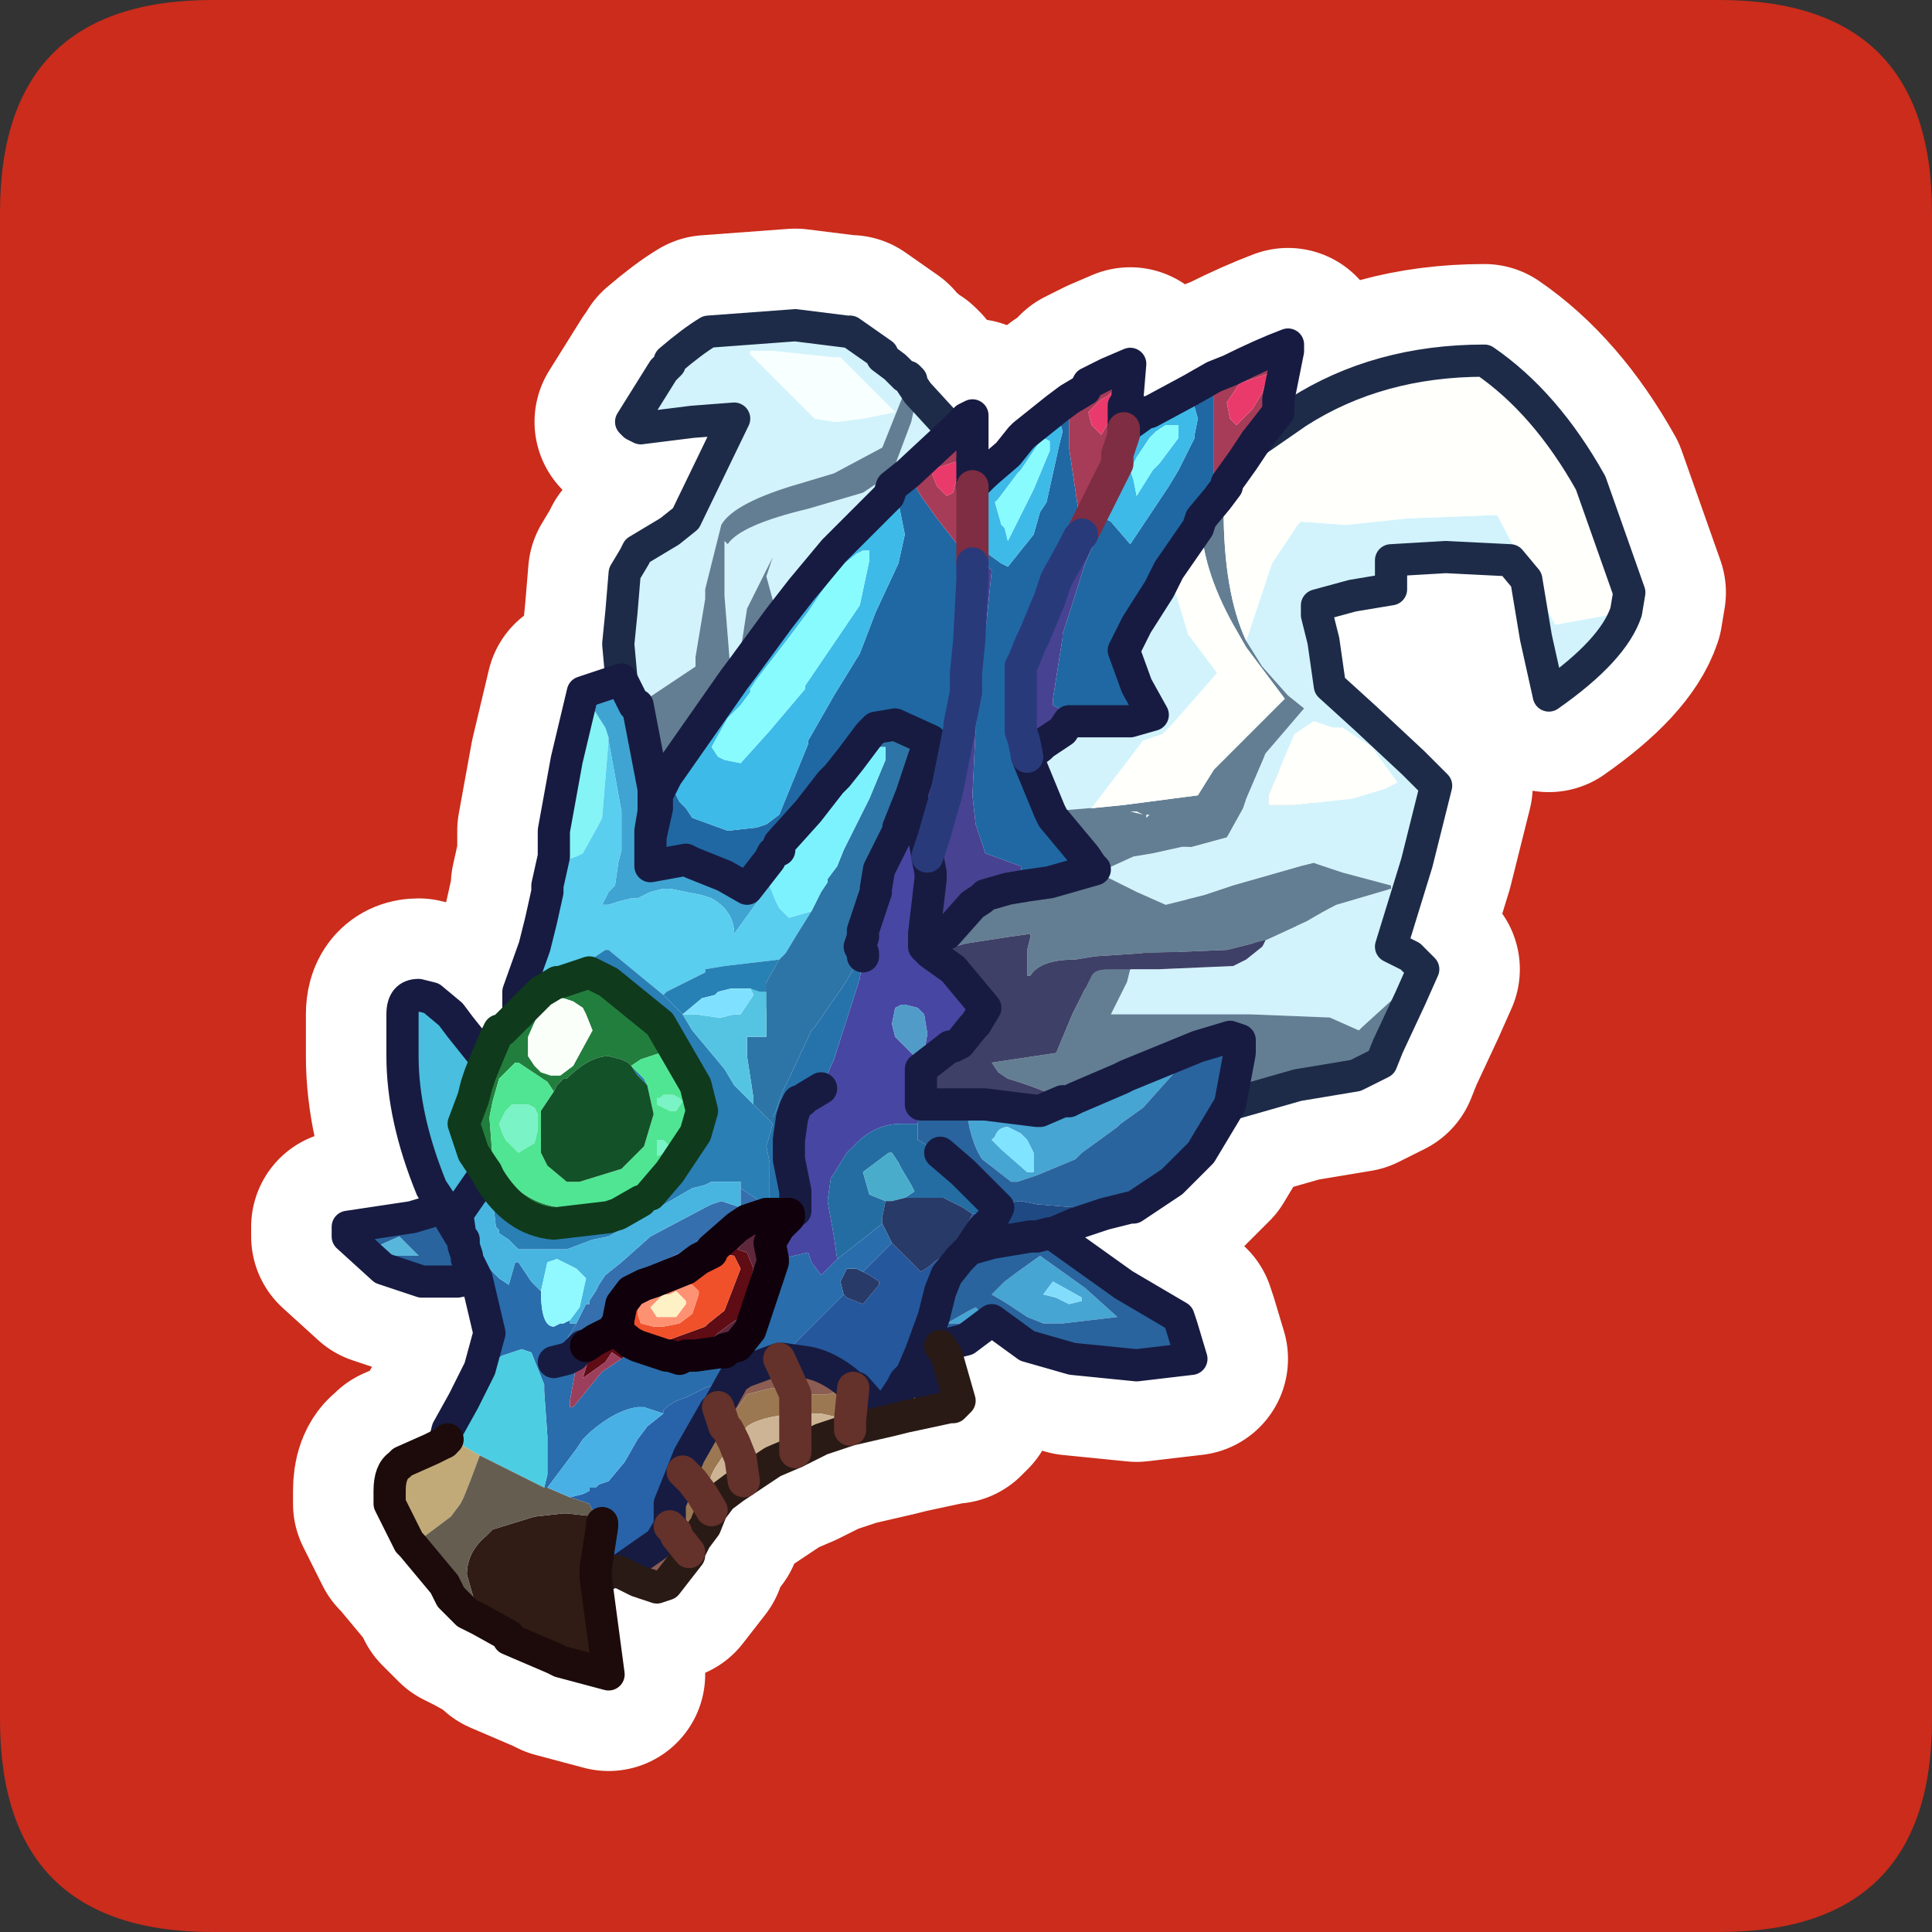 <?xml version="1.0" encoding="UTF-8" standalone="no"?>
<svg xmlns:ffdec="https://www.free-decompiler.com/flash" xmlns:xlink="http://www.w3.org/1999/xlink" ffdec:objectType="frame" height="30.0px" width="30.0px" xmlns="http://www.w3.org/2000/svg">
  <rect width="100%" height="100%" fill="#333333" stroke="none"/>
  <g transform="matrix(1.0, 0.0, 0.0, 1.0, 0.0, 0.0)">
    <use ffdec:characterId="1" height="30.0" transform="matrix(1.0, 0.0, 0.0, 1.0, 0.0, 0.0)" width="30.0" xlink:href="#shape0"/>
  </g>
  <defs>
    <g id="shape0" transform="matrix(1.0, 0.0, 0.0, 1.0, 0.0, 0.0)">
      <path d="M0.0 0.0 L30.0 0.0 30.0 30.0 0.0 30.0 0.0 0.0" fill="#33cc66" fill-opacity="0.0" fill-rule="evenodd" stroke="none"/>
      <path d="M0.0 3.3 Q0.0 0.0 3.3 0.0 L26.7 0.0 Q30.0 0.0 30.0 3.3 L30.0 26.7 Q30.0 30.0 26.7 30.0 L3.3 30.0 Q0.0 30.0 0.0 26.7 L0.0 3.3" fill="#cb2c1b" fill-rule="evenodd" stroke="none"/>
      <path d="M8.6 13.25 L8.8 13.35 8.95 13.3 9.05 13.25 9.3 12.8 9.35 12.7 9.45 11.5 9.65 12.6 9.65 13.2 9.6 13.4 9.55 13.75 9.45 13.85 9.35 14.05 9.45 14.05 9.6 14.0 9.8 13.95 9.9 13.95 10.1 13.85 10.3 13.8 10.4 13.8 10.9 13.9 11.05 13.95 Q11.4 14.15 11.4 14.5 L11.8 13.95 11.95 13.75 12.05 14.0 12.1 14.1 12.25 14.25 12.6 14.15 12.35 14.55 12.2 14.8 12.1 14.9 11.25 15.0 10.95 15.05 10.95 15.1 10.85 15.15 10.65 15.25 10.35 15.4 10.3 15.45 9.45 14.75 9.4 14.75 8.95 15.05 8.7 15.25 8.65 15.25 8.4 15.4 8.05 15.75 8.05 15.4 8.3 14.7 8.4 14.3 8.5 13.85 8.5 13.75 8.6 13.3 8.6 13.25" fill="#59ceef" fill-rule="evenodd" stroke="none"/>
      <path d="M8.6 13.25 L8.6 13.0 8.6 12.9 8.8 11.8 9.05 10.75 9.4 11.3 9.45 11.45 9.45 11.5 9.35 12.7 9.3 12.8 9.05 13.25 8.95 13.3 8.8 13.35 8.6 13.25" fill="#84f4f6" fill-rule="evenodd" stroke="none"/>
      <path d="M6.9 18.75 L6.7 18.45 Q6.25 17.35 6.25 16.4 L6.25 15.75 Q6.25 15.45 6.5 15.45 L6.7 15.5 7.0 15.75 7.45 16.7 7.4 16.85 7.35 17.05 7.2 17.45 7.35 17.9 7.05 18.9 7.0 18.95 6.9 18.75" fill="#49bedf" fill-rule="evenodd" stroke="none"/>
      <path d="M7.0 15.75 L7.15 15.95 7.55 16.45 7.45 16.7 7.0 15.75 M7.35 17.9 L7.45 18.05 7.55 18.2 7.1 18.85 7.15 19.2 7.0 18.95 7.05 18.9 7.35 17.9" fill="#3771bb" fill-rule="evenodd" stroke="none"/>
      <path d="M7.55 16.45 L7.7 16.1 7.75 16.0 7.8 16.0 8.05 15.75 8.4 15.4 8.65 15.25 8.7 15.25 9.15 15.1 9.45 15.25 10.25 15.9 10.8 16.85 10.9 17.25 10.8 17.6 10.4 18.2 10.1 18.55 10.0 18.65 9.95 18.65 9.6 18.85 9.45 18.9 8.6 19.0 Q8.0 18.95 7.6 18.3 L7.55 18.2 7.45 18.05 7.35 17.9 7.2 17.45 7.35 17.05 7.4 16.85 7.45 16.7 7.55 16.45 M8.6 16.95 L8.5 16.8 8.05 16.5 8.0 16.5 7.75 16.75 7.65 17.1 7.6 17.35 7.65 18.0 7.95 18.4 Q8.35 18.75 8.8 18.75 L9.35 18.75 9.4 18.7 9.85 18.45 9.9 18.45 10.3 18.1 10.4 17.9 10.55 17.6 10.65 17.35 10.65 17.25 10.6 16.75 10.4 16.45 10.3 16.35 10.25 16.35 9.95 16.45 9.8 16.55 9.75 16.5 9.65 16.45 9.45 16.4 Q9.15 16.4 8.8 16.75 L8.75 16.75 8.65 16.85 8.6 16.95 M8.2 16.25 L8.2 16.4 8.3 16.55 8.4 16.65 8.55 16.7 8.7 16.7 8.9 16.55 9.2 16.0 9.1 15.75 9.05 15.65 8.9 15.55 8.75 15.5 Q8.6 15.5 8.4 15.65 L8.2 16.1 8.2 16.25" fill="#227e3d" fill-rule="evenodd" stroke="none"/>
      <path d="M9.8 16.55 L9.95 16.45 10.25 16.35 10.3 16.35 10.4 16.45 10.6 16.75 10.65 17.25 10.65 17.35 10.55 17.6 10.4 17.9 10.3 18.1 9.9 18.45 9.85 18.45 9.4 18.7 9.35 18.75 8.8 18.75 Q8.35 18.75 7.95 18.4 L7.65 18.0 7.6 17.35 7.65 17.1 7.75 16.75 8.0 16.5 8.05 16.5 8.5 16.8 8.6 16.95 8.4 17.25 8.4 17.5 8.4 17.75 8.4 17.9 8.5 18.1 8.8 18.35 8.95 18.35 9.0 18.35 9.65 18.15 9.95 17.85 10.0 17.8 10.15 17.3 10.05 16.85 10.0 16.75 9.8 16.55 M8.3 17.2 L8.2 17.15 8.05 17.15 7.95 17.15 7.85 17.25 7.8 17.35 7.75 17.45 7.8 17.6 7.85 17.7 8.05 17.9 8.3 17.75 8.35 17.55 8.35 17.3 8.3 17.2 M10.2 17.7 L10.2 17.95 10.35 17.9 10.4 17.8 10.3 17.7 10.2 17.7 M10.55 17.05 L10.45 17.0 10.3 17.0 10.25 17.05 10.2 17.05 10.2 17.15 10.4 17.25 10.5 17.25 10.6 17.1 10.55 17.05" fill="#50e593" fill-rule="evenodd" stroke="none"/>
      <path d="M8.2 16.25 L8.2 16.1 8.4 15.65 Q8.6 15.5 8.75 15.5 L8.9 15.55 9.05 15.65 9.1 15.75 9.2 16.0 8.9 16.55 8.7 16.7 8.55 16.7 8.4 16.65 8.3 16.55 8.2 16.4 8.2 16.25" fill="#fbfff9" fill-rule="evenodd" stroke="none"/>
      <path d="M19.1 17.15 L18.65 17.9 18.2 18.35 17.6 18.75 17.25 18.65 17.1 18.7 16.85 18.75 16.7 18.75 16.1 18.7 15.85 18.65 15.45 18.7 14.95 18.2 14.6 17.9 14.25 17.7 14.25 17.6 14.25 17.45 14.3 17.15 15.0 17.15 Q15.05 17.7 15.25 18.0 L15.7 18.35 15.8 18.35 16.1 18.25 16.7 18.0 16.8 17.9 17.35 17.5 17.4 17.45 17.75 17.2 18.6 16.25 19.1 16.1 19.25 16.15 19.25 16.35 19.1 17.15 M16.3 19.15 L16.4 19.2 17.45 19.95 18.3 20.45 18.35 20.6 18.5 21.1 17.65 21.2 16.65 21.1 15.95 20.9 15.4 20.5 15.0 20.8 14.6 20.9 14.5 20.9 14.45 20.95 14.55 21.1 14.65 21.4 14.65 21.6 14.5 21.6 14.45 21.55 14.35 21.5 14.15 21.35 14.3 21.0 14.5 20.45 14.6 20.05 14.7 19.8 14.9 19.55 15.05 19.4 15.4 19.3 16.0 19.2 16.1 19.2 16.3 19.15 M7.35 19.85 L7.1 19.9 6.55 19.9 5.95 19.7 5.4 19.2 5.4 19.05 6.4 18.9 6.9 18.75 7.0 18.95 7.15 19.2 7.2 19.3 7.2 19.35 7.2 19.5 7.25 19.5 7.25 19.55 7.35 19.85 M5.75 19.4 L5.8 19.4 6.1 19.5 6.35 19.5 6.5 19.5 6.2 19.2 5.75 19.4 M16.15 19.5 L15.8 19.75 15.6 19.9 15.4 20.1 15.65 20.25 15.95 20.45 16.2 20.55 16.5 20.55 17.35 20.45 16.85 20.0 16.15 19.5 M15.25 20.4 L15.15 20.3 15.05 20.35 14.7 20.55 14.9 20.55 15.05 20.5 15.25 20.4" fill="#29649e" fill-rule="evenodd" stroke="none"/>
      <path d="M5.75 19.4 L6.2 19.2 6.5 19.5 6.35 19.5 6.1 19.5 5.8 19.4 5.75 19.4" fill="#58b6da" fill-rule="evenodd" stroke="none"/>
      <path d="M8.3 17.2 L8.35 17.3 8.35 17.55 8.3 17.75 8.05 17.9 7.85 17.7 7.8 17.6 7.75 17.45 7.8 17.35 7.85 17.25 7.95 17.15 8.05 17.15 8.2 17.15 8.3 17.2 M10.55 17.05 L10.6 17.1 10.5 17.25 10.4 17.25 10.2 17.15 10.2 17.05 10.25 17.05 10.3 17.0 10.45 17.0 10.55 17.05 M10.2 17.7 L10.3 17.7 10.4 17.8 10.35 17.9 10.2 17.95 10.2 17.7" fill="#7af3c7" fill-rule="evenodd" stroke="none"/>
      <path d="M8.6 16.95 L8.65 16.85 8.75 16.75 8.8 16.75 Q9.15 16.4 9.45 16.4 L9.65 16.45 9.75 16.5 9.8 16.55 9.9 16.7 10.05 16.85 10.15 17.3 10.0 17.8 9.95 17.85 9.65 18.15 9.0 18.35 8.95 18.35 8.8 18.35 8.5 18.1 8.4 17.9 8.4 17.75 8.4 17.5 8.4 17.25 8.6 16.95" fill="#135128" fill-rule="evenodd" stroke="none"/>
      <path d="M7.55 18.2 L7.6 18.3 7.65 18.6 7.7 19.05 7.75 19.1 7.75 19.15 7.9 19.25 7.95 19.3 8.05 19.4 8.4 19.4 8.45 19.4 8.8 19.4 9.2 19.25 9.45 19.2 9.8 19.0 10.75 18.45 10.95 18.4 11.05 18.35 11.5 18.35 11.5 18.45 11.5 18.7 11.5 18.75 11.2 18.65 11.05 18.7 10.95 18.75 10.1 19.2 9.65 19.6 9.4 19.8 9.3 19.95 9.25 20.05 9.15 20.2 9.15 20.25 9.1 20.25 8.95 20.55 8.85 20.55 8.85 20.5 9.0 20.3 9.1 19.85 8.95 19.7 8.65 19.55 8.5 19.6 8.4 20.05 8.25 19.9 8.05 19.6 8.0 19.6 7.9 19.95 7.75 19.85 7.65 19.75 7.55 19.65 7.25 19.35 7.2 19.3 7.2 19.25 7.15 19.2 7.1 18.85 7.55 18.2" fill="#48b5e0" fill-rule="evenodd" stroke="none"/>
      <path d="M7.45 21.25 L7.6 20.7 7.4 19.85 7.35 19.75 7.25 19.55 7.25 19.5 7.2 19.35 7.2 19.3 7.25 19.35 7.55 19.65 7.65 19.75 7.75 19.85 7.9 19.95 8.0 19.6 8.05 19.6 8.25 19.9 8.4 20.05 Q8.4 20.6 8.6 20.6 L8.7 20.55 8.75 20.55 8.85 20.5 8.85 20.55 8.95 20.55 8.8 20.8 8.8 20.9 8.6 21.15 8.8 21.1 8.9 21.05 9.05 20.9 9.1 20.9 8.95 21.2 8.85 21.75 8.85 21.85 8.9 21.85 9.35 21.3 9.65 21.1 9.75 21.0 10.1 21.1 10.3 21.1 10.35 21.05 10.4 21.05 10.55 21.1 10.65 21.05 10.8 21.05 11.15 21.0 11.25 21.0 11.25 20.95 11.45 20.9 11.65 20.65 12.0 19.6 12.1 19.55 12.55 19.45 12.6 19.6 12.75 19.8 12.9 19.65 13.0 19.55 13.45 19.2 13.7 19.0 13.85 19.3 13.4 19.75 13.3 19.7 13.15 19.7 13.05 19.9 13.1 20.1 12.45 20.75 12.35 20.85 12.1 21.1 11.55 21.3 11.4 21.4 10.95 21.55 10.65 21.7 Q10.45 21.75 10.3 21.9 L10.3 21.95 10.0 21.85 9.9 21.85 Q9.55 21.9 9.15 22.25 L9.05 22.35 8.95 22.5 8.5 23.1 8.45 23.1 8.5 22.9 8.5 22.3 8.45 21.6 8.45 21.5 8.25 21.0 8.1 20.95 7.95 21.0 7.8 21.05 7.45 21.25 M9.2 20.75 L9.25 20.8 9.1 20.9 9.2 20.75" fill="#296dac" fill-rule="evenodd" stroke="none"/>
      <path d="M8.7 15.25 L8.95 15.05 9.4 14.75 9.45 14.75 10.3 15.45 10.4 15.55 10.6 15.75 10.75 16.0 11.25 16.6 11.4 16.85 11.7 17.15 11.95 17.4 12.0 17.45 11.9 17.8 11.95 18.05 11.95 18.75 11.5 18.45 11.5 18.35 11.05 18.35 10.95 18.4 10.75 18.45 9.8 19.0 9.45 19.2 9.2 19.25 8.8 19.4 8.45 19.4 8.4 19.4 8.05 19.4 7.95 19.3 7.9 19.25 7.75 19.15 7.75 19.1 7.7 19.05 7.65 18.6 7.6 18.3 Q8.0 18.95 8.6 19.0 L9.45 18.9 9.6 18.85 9.95 18.65 10.0 18.65 10.1 18.55 10.4 18.2 10.8 17.6 10.9 17.25 10.8 16.85 10.25 15.9 9.45 15.25 9.15 15.1 8.7 15.25 M9.8 16.55 L10.0 16.75 10.05 16.85 9.9 16.7 9.8 16.55" fill="#2a7fb5" fill-rule="evenodd" stroke="none"/>
      <path d="M8.4 20.05 L8.5 19.6 8.65 19.55 8.95 19.7 9.1 19.85 9.0 20.3 8.85 20.5 8.75 20.55 8.7 20.55 8.6 20.6 Q8.4 20.6 8.4 20.05" fill="#8ff9ff" fill-rule="evenodd" stroke="none"/>
      <path d="M6.9 22.4 L6.95 22.2 7.2 21.75 7.4 21.35 7.45 21.25 7.8 21.05 7.95 21.0 8.1 20.95 8.25 21.0 8.45 21.5 8.45 21.6 8.5 22.3 8.5 22.9 8.45 23.1 7.45 22.6 7.1 22.4 7.05 22.4 6.95 22.35 6.9 22.4" fill="#4ccde2" fill-rule="evenodd" stroke="none"/>
      <path d="M6.4 24.0 L6.35 23.95 6.2 23.65 6.05 23.35 6.05 23.15 Q6.05 22.85 6.2 22.75 L6.25 22.7 6.7 22.5 6.9 22.4 6.95 22.35 7.05 22.4 7.1 22.4 7.45 22.6 7.3 23.0 7.2 23.25 7.15 23.35 7.0 23.55 6.4 24.0" fill="#c1aa78" fill-rule="evenodd" stroke="none"/>
      <path d="M9.25 24.5 L9.45 26.0 8.7 25.8 8.6 25.75 7.9 25.45 7.9 25.4 7.45 25.15 7.25 24.45 Q7.25 24.1 7.55 23.85 L7.65 23.75 8.3 23.55 8.75 23.5 8.8 23.5 9.25 23.55 9.35 23.65 9.35 23.7 9.25 24.35 9.25 24.5" fill="#301c15" fill-rule="evenodd" stroke="none"/>
      <path d="M7.45 25.15 L7.25 25.05 7.0 24.8 6.9 24.6 6.4 24.0 7.0 23.55 7.15 23.35 7.2 23.25 7.3 23.0 7.45 22.6 8.45 23.1 8.5 23.1 8.85 23.25 9.15 23.35 9.25 23.55 8.8 23.5 8.75 23.5 8.3 23.55 7.65 23.75 7.55 23.85 Q7.25 24.1 7.25 24.45 L7.45 25.15" fill="#655d50" fill-rule="evenodd" stroke="none"/>
      <path d="M14.8 6.7 L14.85 6.65 15.0 6.5 15.1 6.45 15.1 6.7 15.1 7.15 15.1 7.55 15.1 7.85 15.1 8.0 15.1 8.35 15.1 8.75 14.55 8.05 14.3 7.7 14.1 7.35 14.8 6.7 M16.6 6.2 L16.85 6.05 16.9 5.95 17.2 5.8 17.55 5.65 17.5 6.25 17.45 6.3 17.45 6.65 17.45 6.75 17.35 7.05 17.35 7.15 17.35 7.2 17.05 7.8 16.8 8.3 16.6 6.95 16.6 6.8 16.6 6.2 M18.85 5.85 L19.1 5.75 Q19.6 5.5 20.0 5.35 L20.0 5.45 19.85 6.2 19.85 6.4 19.5 6.85 19.3 7.15 19.05 7.5 19.05 7.55 18.9 7.75 18.85 7.45 18.85 7.3 18.85 6.9 18.85 6.3 18.85 5.95 18.85 5.85 M19.25 5.95 L19.05 6.25 19.1 6.5 19.2 6.6 19.45 6.35 19.6 6.1 19.7 5.8 19.25 5.95 M14.9 7.25 L14.9 7.15 14.45 7.3 14.55 7.55 14.7 7.7 14.8 7.65 14.9 7.25 M17.2 6.15 L17.1 6.2 16.9 6.4 16.95 6.6 17.1 6.75 17.25 6.5 17.3 6.2 17.3 6.15 17.35 6.1 17.25 6.1 17.2 6.15" fill="#a73c58" fill-rule="evenodd" stroke="none"/>
      <path d="M19.25 5.95 L19.7 5.8 19.6 6.1 19.45 6.35 19.2 6.6 19.1 6.5 19.05 6.25 19.25 5.95 M14.9 7.25 L14.8 7.65 14.7 7.7 14.55 7.55 14.45 7.3 14.9 7.15 14.9 7.25 M17.2 6.15 L17.25 6.1 17.35 6.1 17.3 6.15 17.3 6.2 17.25 6.5 17.1 6.75 16.95 6.6 16.9 6.4 17.1 6.2 17.2 6.15" fill="#ea3a6b" fill-rule="evenodd" stroke="none"/>
      <path d="M16.4 6.35 L16.6 6.2 16.6 6.8 16.6 6.95 16.8 8.3 16.75 8.35 16.65 8.55 16.4 9.0 16.3 9.3 16.05 9.9 16.0 10.0 15.9 10.25 15.85 10.35 15.85 10.4 15.85 10.6 15.85 11.35 15.9 11.5 15.95 11.75 16.3 12.6 16.35 12.7 16.85 13.3 16.95 13.45 17.0 13.5 16.3 13.7 15.95 13.75 15.9 13.7 15.85 13.45 15.3 13.25 15.15 12.8 15.1 12.35 15.15 11.3 15.4 8.85 15.2 8.7 15.1 8.75 15.1 8.35 15.2 8.5 15.55 8.75 15.65 8.8 16.05 8.3 16.15 7.95 16.25 7.8 16.45 6.9 16.5 6.7 16.4 6.35 M18.5 6.05 L18.85 5.85 18.85 5.95 18.85 6.3 18.85 6.9 18.85 7.3 18.85 7.45 18.9 7.75 18.65 8.05 18.6 8.2 18.15 8.85 18.0 9.15 17.65 9.7 17.45 10.1 17.65 10.65 17.9 11.1 17.55 11.2 17.35 11.2 16.8 11.2 16.35 10.95 16.35 10.85 16.5 9.9 16.5 9.85 16.85 8.75 17.15 8.05 17.25 8.1 17.55 8.45 18.15 7.55 18.3 7.3 18.55 6.8 18.55 6.75 18.6 6.5 18.5 6.15 18.5 6.05 M13.8 7.7 L13.85 7.55 14.1 7.35 14.3 7.7 14.55 8.05 15.1 8.75 15.1 9.0 15.05 9.95 15.0 10.45 15.0 10.75 14.9 11.25 14.9 11.3 14.35 11.75 14.45 11.5 13.9 11.25 13.6 11.3 13.5 11.4 13.2 11.8 13.0 12.05 12.9 12.15 12.55 12.6 12.1 13.1 12.1 13.2 12.0 13.25 11.95 13.35 11.6 13.8 11.25 13.6 10.75 13.4 10.65 13.35 10.1 13.45 10.1 13.35 10.1 13.0 10.2 12.55 10.2 12.35 10.35 12.05 10.55 12.45 10.65 12.55 10.75 12.7 11.3 12.9 11.75 12.85 11.9 12.8 12.1 12.65 12.55 11.55 12.55 11.5 12.95 10.8 13.35 10.15 13.6 9.5 13.95 8.75 14.05 8.3 13.95 7.8 13.8 7.7" fill="#2068a3" fill-rule="evenodd" stroke="none"/>
      <path d="M19.5 6.85 L20.15 6.4 Q21.4 5.6 23.05 5.6 24.0 6.25 24.7 7.5 L25.3 9.2 25.25 9.5 24.15 9.7 23.8 9.05 23.25 8.0 23.15 8.0 21.85 8.05 20.9 8.15 20.2 8.1 20.15 8.15 19.75 8.75 19.35 9.95 Q19.0 9.2 19.0 7.9 L19.05 7.6 19.05 7.55 19.05 7.5 19.3 7.15 19.5 6.85 M18.65 8.05 Q18.65 8.8 19.15 9.7 L19.35 10.05 19.95 10.85 19.4 11.4 18.85 11.95 18.6 12.35 17.45 12.5 16.95 12.55 17.75 11.5 18.05 11.4 18.2 11.25 18.9 10.45 18.45 9.85 18.15 8.85 18.6 8.2 18.65 8.05 M20.75 11.3 L20.85 11.3 21.3 11.6 21.7 12.15 21.5 12.25 21.0 12.4 20.1 12.5 19.7 12.5 19.7 12.35 20.1 11.4 20.4 11.2 20.7 11.3 20.75 11.3" fill="#fffffb" fill-rule="evenodd" stroke="none"/>
      <path d="M9.65 10.55 L9.6 10.0 9.65 9.5 9.7 8.9 9.85 8.65 9.9 8.55 10.4 8.25 10.65 8.05 11.4 6.5 10.75 6.55 9.95 6.65 9.85 6.6 9.8 6.55 10.3 5.75 10.4 5.65 10.4 5.6 Q10.75 5.3 11.0 5.15 L12.35 5.05 13.15 5.15 13.2 5.15 13.7 5.5 13.7 5.55 13.9 5.7 14.05 5.85 14.1 5.85 14.15 5.9 14.1 5.95 13.7 6.95 12.95 7.35 12.45 7.5 Q11.4 7.8 11.2 8.15 L10.95 9.15 10.95 9.3 10.8 10.2 10.8 10.35 9.9 10.95 9.85 10.95 9.65 10.55 M14.25 6.1 L14.8 6.7 14.1 7.35 13.85 7.55 13.8 7.7 12.95 8.55 12.45 9.15 12.1 9.6 12.05 9.5 11.9 8.95 12.0 8.65 11.6 9.45 11.5 10.1 11.55 10.35 11.4 10.55 11.35 10.5 11.25 9.25 11.25 8.85 11.25 8.4 11.3 8.45 Q11.5 8.15 12.55 7.9 L13.4 7.65 13.85 7.35 14.15 6.55 14.25 6.1 M15.1 7.15 L15.3 7.35 15.1 7.55 15.1 7.15 M25.25 9.5 Q25.05 10.1 24.05 10.8 L23.85 9.9 23.7 9.0 23.45 8.7 22.45 8.65 21.6 8.7 21.6 9.15 21.0 9.25 20.45 9.4 20.45 9.55 20.55 9.95 20.65 10.65 21.2 11.15 21.95 11.85 22.3 12.2 22.0 13.4 21.6 14.7 21.9 14.85 22.1 15.05 21.8 15.35 21.7 15.45 21.15 15.95 21.1 16.0 20.65 15.8 19.4 15.75 18.9 15.75 18.2 15.75 17.25 15.75 17.45 15.35 17.5 15.25 17.55 15.05 17.65 15.05 18.0 15.05 19.15 15.0 19.35 14.9 19.6 14.7 19.65 14.6 20.3 14.3 Q20.55 14.15 20.75 14.05 L21.6 13.8 21.6 13.75 20.85 13.55 20.4 13.4 20.2 13.45 19.15 13.75 18.7 13.9 18.1 14.05 17.65 13.85 17.05 13.55 17.6 13.3 17.9 13.25 18.35 13.15 18.5 13.15 19.05 13.0 19.3 12.55 19.35 12.4 19.65 11.7 20.25 11.0 20.0 10.8 19.6 10.35 19.35 9.95 19.75 8.75 20.15 8.15 20.2 8.1 20.9 8.15 21.85 8.05 23.15 8.0 23.25 8.0 23.8 9.05 24.15 9.7 25.25 9.5 M16.95 12.55 L16.9 12.55 16.3 12.6 15.95 11.75 16.15 11.6 16.2 11.55 16.5 11.35 16.6 11.2 16.8 11.2 17.35 11.2 17.55 11.2 17.9 11.1 17.65 10.65 17.45 10.1 17.65 9.7 18.0 9.15 18.15 8.85 18.45 9.85 18.9 10.45 18.2 11.25 18.05 11.4 17.75 11.5 16.95 12.55 M20.75 11.3 L20.7 11.3 20.4 11.2 20.1 11.4 19.7 12.35 19.7 12.5 20.1 12.5 21.0 12.4 21.5 12.25 21.7 12.15 21.3 11.6 20.85 11.3 20.75 11.3 M13.25 5.75 L13.05 5.55 12.95 5.55 12.0 5.45 11.65 5.45 11.65 5.5 11.7 5.55 12.65 6.5 12.95 6.55 13.0 6.55 13.4 6.5 13.9 6.4 13.25 5.75" fill="#d2f3fc" fill-rule="evenodd" stroke="none"/>
      <path d="M14.15 5.9 L14.15 5.95 14.25 6.1 14.15 6.55 13.85 7.35 13.4 7.65 12.55 7.9 Q11.5 8.15 11.3 8.45 L11.25 8.4 11.25 8.85 11.25 9.25 11.35 10.5 11.4 10.55 11.05 11.05 10.35 12.05 10.2 12.35 10.2 12.55 10.1 13.0 10.1 12.9 10.15 12.6 10.15 12.35 10.15 12.25 9.9 10.95 10.8 10.35 10.8 10.2 10.95 9.3 10.95 9.15 11.2 8.15 Q11.4 7.8 12.45 7.5 L12.95 7.35 13.7 6.95 14.1 5.95 14.15 5.9 M22.1 15.05 L21.9 15.5 21.55 16.25 21.45 16.5 21.05 16.7 20.15 16.85 19.8 16.95 19.1 17.15 19.25 16.35 19.25 16.15 19.1 16.1 18.6 16.25 17.5 16.7 17.4 16.75 16.7 17.05 16.6 17.1 Q16.0 16.85 15.65 16.75 L15.5 16.65 15.4 16.5 16.4 16.35 16.65 15.75 16.7 15.65 16.95 15.15 Q17.0 15.05 17.2 15.05 L17.25 15.05 17.55 15.05 17.5 15.25 17.45 15.35 17.25 15.75 18.2 15.75 18.9 15.75 19.4 15.75 20.65 15.8 21.1 16.0 21.15 15.95 21.7 15.45 21.8 15.35 22.1 15.05 M18.9 7.75 L19.05 7.55 19.05 7.6 19.0 7.9 Q19.0 9.2 19.35 9.95 L19.6 10.35 20.0 10.8 20.25 11.0 19.65 11.7 19.35 12.4 19.3 12.55 19.05 13.0 18.5 13.15 18.35 13.15 17.9 13.25 17.6 13.3 17.05 13.55 17.65 13.85 18.1 14.05 18.7 13.9 19.15 13.75 20.2 13.45 20.4 13.4 20.85 13.55 21.6 13.75 21.6 13.8 20.75 14.05 Q20.55 14.15 20.3 14.3 L19.65 14.6 19.05 14.75 17.85 14.8 17.75 14.8 17.0 14.85 16.7 14.9 Q16.15 14.9 16.0 15.15 L15.95 15.15 15.95 14.75 16.0 14.55 16.0 14.5 15.65 14.55 15.0 14.65 14.45 14.8 14.35 14.7 14.35 14.65 14.35 14.55 14.7 14.5 15.1 14.05 15.25 13.95 15.3 13.9 15.65 13.8 15.95 13.75 16.3 13.7 17.0 13.5 16.95 13.45 16.85 13.3 16.35 12.7 16.3 12.6 16.9 12.55 16.95 12.55 17.45 12.5 18.6 12.35 18.85 11.95 19.4 11.4 19.95 10.85 19.35 10.05 19.15 9.7 Q18.65 8.8 18.65 8.05 L18.9 7.75 M11.55 10.35 L11.5 10.1 11.6 9.45 12.0 8.65 11.9 8.95 12.05 9.5 12.1 9.6 11.55 10.35 M17.65 12.6 L17.55 12.6 17.75 12.65 17.65 12.6 M17.8 12.7 L17.85 12.65 17.8 12.65 17.8 12.7" fill="#637e93" fill-rule="evenodd" stroke="none"/>
      <path d="M15.3 7.35 L15.65 7.05 15.85 6.8 15.9 6.75 16.4 6.35 16.5 6.7 16.45 6.9 16.25 7.8 16.15 7.95 16.05 8.3 15.65 8.8 15.55 8.75 15.2 8.5 15.1 8.35 15.1 8.0 15.1 7.85 15.1 7.55 15.3 7.35 M17.45 6.65 L17.8 6.4 17.85 6.4 18.5 6.05 18.5 6.15 18.6 6.5 18.55 6.75 18.55 6.8 18.3 7.3 18.15 7.55 17.55 8.45 17.25 8.1 17.15 8.05 17.05 7.8 17.35 7.2 17.35 7.15 17.35 7.05 17.45 6.75 17.45 6.65 M11.4 10.55 L11.55 10.35 12.1 9.6 12.45 9.15 12.95 8.55 13.8 7.7 13.95 7.8 14.05 8.3 13.95 8.75 13.6 9.5 13.35 10.15 12.95 10.8 12.55 11.5 12.55 11.55 12.1 12.65 11.9 12.8 11.75 12.85 11.3 12.9 10.75 12.7 10.65 12.55 10.55 12.45 10.35 12.05 11.05 11.05 11.4 10.55 M15.85 7.3 L15.8 7.35 15.5 7.75 15.45 7.8 15.55 8.15 15.6 8.2 15.65 8.4 15.75 8.2 16.05 7.6 16.3 7.0 16.3 6.85 16.2 6.8 16.15 6.85 15.85 7.3 M17.95 6.7 L17.85 6.8 17.65 7.1 17.55 7.3 17.6 7.45 17.65 7.7 17.9 7.3 18.0 7.2 18.3 6.8 18.3 6.6 18.1 6.6 17.95 6.7 M13.5 8.7 L13.5 8.55 13.4 8.55 13.3 8.6 13.05 8.8 12.75 9.2 12.55 9.5 12.25 9.9 11.75 10.55 11.65 10.7 11.65 10.75 11.5 10.95 11.3 11.15 11.05 11.6 11.15 11.75 11.25 11.8 11.5 11.85 11.95 11.35 12.5 10.7 12.5 10.65 13.35 9.4 13.5 8.7" fill="#3dbae8" fill-rule="evenodd" stroke="none"/>
      <path d="M15.85 7.3 L16.15 6.85 16.2 6.8 16.3 6.85 16.3 7.0 16.05 7.6 15.75 8.2 15.65 8.4 15.6 8.2 15.55 8.15 15.45 7.8 15.5 7.75 15.8 7.35 15.85 7.3 M17.95 6.7 L18.1 6.6 18.3 6.6 18.3 6.8 18.0 7.2 17.9 7.3 17.65 7.7 17.6 7.45 17.55 7.3 17.65 7.1 17.85 6.8 17.95 6.7 M13.5 8.7 L13.35 9.4 12.5 10.65 12.5 10.7 11.95 11.35 11.5 11.85 11.25 11.8 11.15 11.75 11.05 11.6 11.3 11.15 11.5 10.95 11.65 10.75 11.65 10.7 11.75 10.55 12.25 9.9 12.55 9.5 12.75 9.2 13.05 8.8 13.3 8.6 13.4 8.55 13.5 8.55 13.5 8.7" fill="#88fbff" fill-rule="evenodd" stroke="none"/>
      <path d="M13.25 5.75 L13.9 6.4 13.4 6.5 13.0 6.55 12.95 6.55 12.65 6.5 11.7 5.55 11.65 5.5 11.65 5.45 12.0 5.45 12.95 5.55 13.05 5.55 13.25 5.75" fill="#f8ffff" fill-rule="evenodd" stroke="none"/>
      <path d="M9.45 11.5 L9.45 11.45 9.4 11.3 9.05 10.75 9.65 10.55 9.85 10.95 9.9 10.95 10.15 12.25 10.15 12.35 10.15 12.6 10.1 12.9 10.1 13.0 10.1 13.35 10.1 13.45 10.65 13.35 10.75 13.4 11.25 13.6 11.6 13.8 11.95 13.35 12.0 13.25 12.0 13.45 11.95 13.7 11.95 13.75 11.8 13.95 11.4 14.5 Q11.4 14.15 11.05 13.95 L10.9 13.9 10.4 13.8 10.3 13.8 10.1 13.85 9.9 13.95 9.8 13.95 9.6 14.0 9.45 14.05 9.35 14.05 9.45 13.85 9.55 13.75 9.6 13.4 9.65 13.2 9.65 12.6 9.45 11.5" fill="#3fa4d2" fill-rule="evenodd" stroke="none"/>
      <path d="M12.1 14.9 L12.2 14.8 12.35 14.55 12.6 14.15 12.75 13.85 12.85 13.7 12.85 13.65 13.0 13.45 13.1 13.2 13.3 12.8 13.5 12.4 13.75 11.8 13.75 11.6 13.6 11.6 13.2 11.8 13.5 11.4 13.6 11.3 13.9 11.25 14.45 11.5 14.35 11.75 14.15 12.35 13.95 12.85 13.95 12.9 13.7 13.4 13.65 13.5 13.6 13.8 13.6 13.85 13.45 14.3 13.4 14.45 13.4 14.55 13.35 14.7 13.4 14.8 13.1 15.3 12.65 15.95 12.6 16.0 12.25 16.75 12.2 16.85 12.15 16.95 12.1 17.1 12.05 17.25 12.0 17.35 12.0 17.45 11.95 17.4 11.7 17.15 11.7 17.05 11.6 16.4 11.6 16.1 11.9 16.1 11.9 15.4 11.9 15.25 12.1 14.9" fill="#2d75a7" fill-rule="evenodd" stroke="none"/>
      <path d="M12.6 14.15 L12.25 14.25 12.1 14.1 12.05 14.0 11.95 13.75 11.95 13.7 12.0 13.45 12.0 13.25 12.1 13.2 12.1 13.1 12.55 12.6 12.9 12.15 13.0 12.05 13.2 11.8 13.6 11.6 13.75 11.6 13.75 11.8 13.5 12.4 13.3 12.8 13.1 13.2 13.0 13.45 12.85 13.65 12.85 13.7 12.75 13.85 12.6 14.15" fill="#7df2ff" fill-rule="evenodd" stroke="none"/>
      <path d="M13.0 19.55 L12.9 19.65 12.75 19.8 12.6 19.6 12.55 19.45 12.1 19.55 12.0 19.6 12.0 19.55 11.95 19.3 12.1 19.05 12.25 18.9 12.25 18.85 12.35 18.8 12.35 18.5 12.25 18.0 12.25 17.7 12.3 17.35 12.35 17.2 12.4 17.1 12.45 17.1 12.5 17.05 12.75 16.9 12.95 16.45 13.35 15.2 13.4 14.85 13.4 14.8 13.35 14.7 13.4 14.55 13.4 14.45 13.45 14.3 13.6 13.85 13.6 13.8 13.65 13.5 13.7 13.4 13.95 12.9 13.95 12.85 14.15 12.35 14.25 12.75 14.35 13.0 14.4 13.3 14.45 13.55 14.45 13.65 14.35 14.5 14.35 14.55 14.35 14.65 14.35 14.7 14.45 14.8 14.8 15.05 15.3 15.65 15.15 15.9 15.1 15.95 14.9 16.2 14.8 16.25 14.75 16.25 14.3 16.6 14.3 17.15 14.25 17.45 14.05 17.45 14.0 17.45 Q13.6 17.45 13.3 17.75 L13.2 17.85 13.15 17.9 12.9 18.3 12.85 18.65 12.95 19.2 13.0 19.55 M14.0 15.6 L13.9 15.65 13.85 15.9 13.9 16.1 14.2 16.4 14.35 16.35 14.4 16.05 14.35 15.75 14.25 15.65 14.05 15.6 14.0 15.6 M9.2 20.75 L9.25 20.65 9.55 20.25 9.8 19.9 9.85 19.85 Q10.3 19.55 11.1 19.2 L11.2 19.2 11.25 19.15 11.45 19.05 11.05 19.4 11.05 19.45 10.85 19.55 10.65 19.7 10.15 19.9 10.0 19.95 9.8 20.05 9.65 20.25 9.6 20.5 9.6 20.55 9.55 20.6 9.55 20.65 9.35 20.75 9.25 20.8 9.2 20.75" fill="#4746a3" fill-rule="evenodd" stroke="none"/>
      <path d="M15.95 13.75 L15.65 13.8 15.3 13.9 15.25 13.95 15.1 14.05 14.7 14.5 14.35 14.55 14.35 14.5 14.45 13.65 14.45 13.55 14.4 13.3 14.5 13.0 14.7 12.3 14.9 11.3 14.9 11.25 15.0 10.75 15.0 10.45 15.05 9.95 15.1 9.0 15.1 8.75 15.2 8.7 15.4 8.85 15.15 11.3 15.1 12.35 15.15 12.8 15.3 13.25 15.85 13.45 15.9 13.7 15.95 13.75 M16.8 8.3 L17.05 7.8 17.15 8.05 16.85 8.75 16.5 9.85 16.5 9.9 16.35 10.85 16.35 10.95 16.8 11.2 16.6 11.2 16.5 11.35 16.2 11.55 16.15 11.6 15.95 11.75 15.9 11.5 15.85 11.35 15.85 10.6 15.85 10.4 15.85 10.35 15.9 10.25 16.0 10.0 16.05 9.9 16.3 9.3 16.4 9.0 16.65 8.55 16.75 8.35 16.8 8.3 M14.35 11.75 L14.9 11.3 14.7 12.3 14.5 13.0 14.4 13.3 14.35 13.0 14.25 12.75 14.15 12.35 14.35 11.75" fill="#474292" fill-rule="evenodd" stroke="none"/>
      <path d="M19.65 14.6 L19.6 14.7 19.35 14.9 19.15 15.0 18.0 15.05 17.65 15.05 17.55 15.05 17.25 15.05 17.2 15.05 Q17.0 15.05 16.95 15.15 L16.7 15.65 16.65 15.75 16.4 16.35 15.4 16.5 15.5 16.65 15.65 16.75 Q16.0 16.85 16.6 17.1 L16.5 17.1 16.15 17.25 16.1 17.25 15.3 17.15 15.15 17.15 15.0 17.15 14.3 17.15 14.3 16.6 14.75 16.25 14.8 16.25 14.9 16.2 15.1 15.95 15.15 15.9 15.3 15.65 14.8 15.05 14.45 14.8 15.0 14.65 15.65 14.55 16.0 14.5 16.0 14.55 15.95 14.75 15.95 15.15 16.0 15.15 Q16.15 14.9 16.7 14.9 L17.0 14.85 17.75 14.8 17.85 14.8 19.05 14.75 19.65 14.6" fill="#3e4067" fill-rule="evenodd" stroke="none"/>
      <path d="M14.0 15.6 L14.05 15.6 14.25 15.65 14.35 15.75 14.4 16.05 14.35 16.35 14.2 16.4 13.9 16.1 13.85 15.9 13.9 15.65 14.0 15.6" fill="#519bc8" fill-rule="evenodd" stroke="none"/>
      <path d="M15.0 17.15 L15.15 17.15 15.3 17.15 16.1 17.25 16.15 17.25 16.5 17.1 16.6 17.1 16.7 17.05 17.4 16.75 17.5 16.7 18.6 16.25 17.75 17.2 17.4 17.45 17.35 17.5 16.8 17.9 16.7 18.0 16.1 18.25 15.8 18.35 15.7 18.35 15.25 18.0 Q15.05 17.7 15.0 17.15 M15.4 17.7 L15.55 17.85 15.95 18.2 16.05 18.2 16.05 17.9 15.95 17.7 15.85 17.6 15.65 17.5 Q15.5 17.5 15.45 17.65 L15.4 17.7 M16.15 19.5 L16.85 20.0 17.35 20.45 16.5 20.55 16.2 20.55 15.95 20.45 15.65 20.25 15.4 20.1 15.6 19.9 15.8 19.75 16.15 19.5 M16.4 20.15 L16.6 20.25 16.8 20.2 16.8 20.15 16.35 19.9 16.2 20.1 16.4 20.15 M15.25 20.4 L15.05 20.5 14.9 20.55 14.7 20.55 15.05 20.35 15.15 20.3 15.25 20.4" fill="#46a5d3" fill-rule="evenodd" stroke="none"/>
      <path d="M15.4 17.7 L15.45 17.65 Q15.5 17.5 15.65 17.5 L15.85 17.6 15.95 17.7 16.05 17.9 16.05 18.2 15.95 18.2 15.55 17.85 15.4 17.7" fill="#80e3ff" fill-rule="evenodd" stroke="none"/>
      <path d="M13.7 19.0 L13.45 19.2 13.0 19.55 12.95 19.2 12.85 18.65 12.9 18.3 13.15 17.9 13.2 17.85 13.3 17.75 Q13.6 17.45 14.0 17.45 L14.05 17.45 14.25 17.45 14.25 17.6 14.25 17.7 14.6 17.9 14.95 18.2 15.45 18.7 15.5 18.75 15.4 18.95 15.3 18.9 15.2 18.85 15.1 18.85 14.95 18.75 14.65 18.6 14.25 18.6 14.15 18.6 14.05 18.6 14.2 18.5 14.15 18.4 14.0 18.15 13.95 18.05 13.85 17.9 13.8 17.9 13.4 18.2 13.5 18.55 13.75 18.65 13.7 18.9 13.7 19.0" fill="#246da2" fill-rule="evenodd" stroke="none"/>
      <path d="M13.75 18.65 L13.5 18.55 13.4 18.2 13.8 17.9 13.85 17.9 13.95 18.05 14.0 18.15 14.15 18.4 14.2 18.5 14.05 18.6 13.85 18.65 13.75 18.65" fill="#49accb" fill-rule="evenodd" stroke="none"/>
      <path d="M13.1 20.1 L13.05 19.9 13.15 19.7 13.3 19.7 13.4 19.75 13.5 19.8 13.65 19.9 13.65 19.95 13.4 20.25 13.15 20.15 13.1 20.1 M13.85 19.3 L13.7 19.0 13.7 18.9 13.75 18.65 13.85 18.65 14.05 18.6 14.15 18.6 14.25 18.6 14.65 18.6 14.95 18.75 15.1 18.85 14.85 19.35 14.8 19.4 14.5 19.6 14.45 19.65 14.3 19.75 14.25 19.7 13.85 19.3" fill="#283a68" fill-rule="evenodd" stroke="none"/>
      <path d="M12.1 21.1 L12.35 20.85 12.45 20.75 13.1 20.1 13.15 20.15 13.4 20.25 13.65 19.95 13.65 19.9 13.5 19.8 13.4 19.75 13.85 19.3 14.25 19.7 14.3 19.75 14.45 19.65 14.5 19.6 14.8 19.4 14.85 19.35 15.1 18.85 15.2 18.85 15.3 18.9 15.4 18.95 15.25 19.1 15.05 19.4 14.9 19.55 14.7 19.8 14.6 20.05 14.5 20.45 14.3 21.0 14.15 21.35 14.05 21.45 14.0 21.55 13.8 21.85 13.7 21.95 13.65 21.95 13.3 21.55 13.25 21.55 13.2 21.5 Q12.85 21.2 12.5 21.15 L12.15 21.1 12.1 21.1" fill="#25579c" fill-rule="evenodd" stroke="none"/>
      <path d="M17.6 18.75 L17.55 18.75 17.15 18.85 16.7 19.0 16.35 19.15 16.3 19.15 16.1 19.2 16.0 19.2 15.4 19.3 15.05 19.4 15.25 19.1 15.4 18.95 15.5 18.75 15.45 18.7 15.85 18.65 16.1 18.7 16.7 18.75 16.85 18.75 17.1 18.7 17.25 18.65 17.6 18.75" fill="#1f4983" fill-rule="evenodd" stroke="none"/>
      <path d="M11.95 18.75 L11.95 18.05 11.9 17.8 12.0 17.45 12.0 17.35 12.05 17.25 12.1 17.1 12.15 16.95 12.2 16.85 12.25 16.75 12.6 16.0 12.65 15.95 13.1 15.3 13.4 14.8 13.4 14.85 13.35 15.2 12.95 16.45 12.75 16.9 12.5 17.05 12.45 17.1 12.4 17.1 12.35 17.2 12.3 17.35 12.25 17.7 12.25 18.0 12.35 18.5 12.35 18.8 12.25 18.85 12.1 18.85 12.05 18.85 11.95 18.75" fill="#2673ab" fill-rule="evenodd" stroke="none"/>
      <path d="M10.3 15.45 L10.35 15.4 10.65 15.25 10.85 15.15 10.95 15.1 10.95 15.05 11.25 15.0 12.1 14.9 11.9 15.25 11.9 15.4 11.8 15.4 11.65 15.35 11.5 15.35 11.35 15.35 11.15 15.4 11.1 15.45 10.9 15.5 10.6 15.75 10.4 15.55 10.3 15.45" fill="#2781b5" fill-rule="evenodd" stroke="none"/>
      <path d="M11.65 15.35 L11.7 15.45 11.5 15.75 11.4 15.75 11.2 15.8 11.15 15.8 10.8 15.75 10.6 15.75 10.9 15.5 11.1 15.45 11.15 15.4 11.35 15.35 11.5 15.35 11.65 15.35" fill="#7fe1ff" fill-rule="evenodd" stroke="none"/>
      <path d="M11.7 17.15 L11.4 16.85 11.25 16.6 10.75 16.0 10.6 15.75 10.8 15.75 11.15 15.8 11.2 15.8 11.4 15.75 11.5 15.75 11.7 15.45 11.65 15.35 11.8 15.4 11.9 15.4 11.9 16.1 11.6 16.1 11.6 16.4 11.7 17.05 11.7 17.15" fill="#55c4e2" fill-rule="evenodd" stroke="none"/>
      <path d="M11.5 18.45 L11.95 18.75 12.05 18.85 11.9 18.85 11.6 18.95 11.45 19.05 11.25 19.15 11.2 19.2 11.1 19.2 Q10.3 19.55 9.85 19.85 L9.8 19.9 9.55 20.25 9.25 20.65 9.2 20.75 9.1 20.9 9.05 20.9 8.9 21.05 8.8 21.1 8.6 21.15 8.8 20.9 8.8 20.8 8.95 20.55 9.1 20.25 9.15 20.25 9.15 20.2 9.25 20.05 9.3 19.95 9.4 19.8 9.65 19.6 10.1 19.2 10.95 18.75 11.05 18.7 11.2 18.65 11.5 18.75 11.5 18.7 11.5 18.45" fill="#356fae" fill-rule="evenodd" stroke="none"/>
      <path d="M9.6 20.55 L9.6 20.5 9.65 20.25 9.8 20.05 10.0 19.95 10.15 19.9 10.65 19.7 10.85 19.55 11.05 19.45 11.4 19.5 11.5 19.7 11.25 20.35 11.0 20.55 10.95 20.6 10.4 20.8 10.25 20.8 10.0 20.75 9.8 20.65 9.6 20.55 M10.85 20.05 L10.8 20.0 10.75 19.95 10.7 19.95 10.65 19.9 10.45 19.9 10.25 19.95 10.1 20.05 9.9 20.25 9.9 20.4 9.95 20.55 10.15 20.6 10.3 20.6 10.55 20.55 10.75 20.4 10.85 20.1 10.85 20.05" fill="#f0512a" fill-rule="evenodd" stroke="none"/>
      <path d="M10.65 21.05 L10.55 21.1 10.4 21.05 10.35 21.05 10.3 21.1 10.1 21.1 9.75 21.0 9.65 21.1 9.5 21.0 9.4 21.15 9.05 21.4 9.2 20.9 9.25 20.8 9.35 20.75 9.55 20.65 9.55 20.6 9.6 20.55 9.8 20.65 10.0 20.75 10.25 20.8 10.4 20.8 10.95 20.6 11.0 20.55 11.25 20.35 11.5 19.7 11.4 19.5 11.05 19.45 11.05 19.4 11.45 19.05 11.6 18.95 11.9 18.85 12.05 18.85 12.1 18.85 12.25 18.85 12.25 18.9 Q11.7 19.1 11.45 19.4 L11.6 19.45 11.7 19.7 11.5 20.45 11.35 20.55 11.15 20.7 11.05 20.8 10.9 20.9 10.65 21.0 10.65 21.05 M9.55 20.65 L9.8 20.85 9.9 20.9 10.35 21.05 9.9 20.9 9.8 20.85 9.55 20.65" fill="#5f0c14" fill-rule="evenodd" stroke="none"/>
      <path d="M12.0 19.6 L11.65 20.65 11.45 20.9 11.25 20.95 11.25 21.0 11.15 21.0 10.8 21.05 10.65 21.05 10.65 21.0 10.9 20.9 11.05 20.8 11.15 20.7 11.35 20.55 11.5 20.45 11.7 19.7 11.6 19.45 11.45 19.4 Q11.7 19.1 12.25 18.9 L12.1 19.05 11.95 19.3 12.0 19.55 12.0 19.6" fill="#5e273c" fill-rule="evenodd" stroke="none"/>
      <path d="M10.8 23.9 L10.75 24.0 10.7 24.1 10.7 24.15 10.35 24.6 10.2 24.65 9.9 24.55 9.6 24.4 9.75 24.3 10.25 23.95 10.4 23.7 10.45 23.75 10.5 23.8 10.5 23.85 10.7 24.1 10.5 23.85 10.5 23.8 10.45 23.75 10.4 23.7 10.4 23.35 10.6 22.85 10.7 22.6 10.9 22.25 11.1 21.9 11.15 21.85 11.25 22.15 11.15 21.85 11.4 21.4 11.55 21.3 12.1 21.1 12.15 21.1 12.5 21.15 Q12.85 21.2 13.2 21.5 L13.25 21.55 12.85 21.65 12.35 21.65 12.1 21.1 12.35 21.65 12.0 21.55 11.6 21.65 11.25 22.15 10.75 23.0 10.65 23.1 10.55 23.45 10.65 23.55 10.8 23.9 M14.15 21.35 L14.35 21.5 14.0 21.55 14.05 21.45 14.15 21.35 M10.75 23.0 L10.6 22.85 10.75 23.0" fill="#8c5d53" fill-rule="evenodd" stroke="none"/>
      <path d="M13.2 22.2 L12.75 22.35 12.35 22.55 12.0 22.7 11.55 23.0 11.4 23.1 11.2 23.25 11.05 23.45 10.95 23.7 10.85 23.55 10.9 23.2 10.95 23.2 11.05 22.9 11.1 22.8 11.2 22.65 11.4 22.4 11.6 22.15 Q11.8 22.0 12.35 21.95 L12.6 21.95 12.75 21.95 13.2 22.05 13.2 22.2 M11.55 23.0 L11.5 22.65 11.4 22.4 11.5 22.65 11.55 23.0 M12.35 21.95 L12.35 22.05 12.35 22.55 12.35 22.05 12.35 21.95 M11.05 23.45 L10.9 23.2 11.05 23.45" fill="#cdb495" fill-rule="evenodd" stroke="none"/>
      <path d="M14.75 21.85 L14.05 22.0 13.85 22.05 13.2 22.05 12.75 21.95 12.6 21.95 12.35 21.95 Q11.8 22.0 11.6 22.15 L11.4 22.4 11.3 22.2 11.25 22.15 11.3 22.2 11.4 22.4 11.2 22.65 11.1 22.8 11.05 22.9 10.95 23.2 10.9 23.2 10.85 23.55 10.95 23.7 10.8 23.9 10.65 23.55 10.55 23.45 10.65 23.1 10.75 23.0 11.25 22.15 11.6 21.65 12.0 21.55 12.35 21.65 12.85 21.65 13.25 21.55 13.3 21.55 13.65 21.95 13.7 21.95 13.8 21.85 14.0 21.55 14.35 21.5 14.45 21.55 14.75 21.85 M12.35 21.65 L12.35 21.95 12.35 21.65 M13.25 21.55 L13.2 22.05 13.25 21.55 M10.75 23.0 L10.9 23.2 10.75 23.0" fill="#9b7852" fill-rule="evenodd" stroke="none"/>
      <path d="M10.65 20.2 L10.6 20.15 10.5 20.05 10.4 20.1 10.3 20.1 10.1 20.3 10.2 20.45 10.35 20.45 10.5 20.45 10.65 20.25 10.65 20.2 M10.85 20.05 L10.85 20.1 10.75 20.4 10.55 20.55 10.3 20.6 10.15 20.6 9.95 20.55 9.9 20.4 9.9 20.25 10.1 20.05 10.25 19.95 10.45 19.9 10.65 19.9 10.7 19.95 10.75 19.95 10.8 20.0 10.85 20.05" fill="#ff9173" fill-rule="evenodd" stroke="none"/>
      <path d="M10.65 20.2 L10.65 20.25 10.5 20.45 10.35 20.45 10.2 20.45 10.1 20.3 10.3 20.1 10.4 20.1 10.5 20.05 10.6 20.15 10.65 20.2" fill="#fef1c5" fill-rule="evenodd" stroke="none"/>
      <path d="M9.65 21.1 L9.35 21.3 8.9 21.85 8.85 21.85 8.85 21.75 8.95 21.2 9.1 20.9 9.25 20.8 9.2 20.9 9.05 21.4 9.4 21.15 9.5 21.0 9.65 21.1" fill="#9c3f5c" fill-rule="evenodd" stroke="none"/>
      <path d="M8.5 23.1 L8.95 22.5 9.05 22.35 9.15 22.25 Q9.55 21.9 9.9 21.85 L10.0 21.85 10.3 21.95 10.05 22.15 9.9 22.35 9.7 22.7 9.45 23.0 9.3 23.05 9.25 23.1 9.15 23.1 9.15 23.15 9.05 23.2 8.85 23.25 8.5 23.1" fill="#48b0e5" fill-rule="evenodd" stroke="none"/>
      <path d="M9.6 24.4 L9.55 24.4 9.25 24.5 9.25 24.35 9.35 23.7 9.35 23.65 9.25 23.55 9.15 23.35 8.85 23.25 9.05 23.2 9.15 23.15 9.15 23.1 9.25 23.1 9.3 23.05 9.45 23.0 9.7 22.7 9.9 22.35 10.05 22.15 10.3 21.95 10.3 21.9 Q10.45 21.75 10.65 21.7 L10.95 21.55 11.4 21.4 11.15 21.85 11.1 21.9 10.9 22.25 10.7 22.6 10.6 22.85 10.4 23.35 10.4 23.7 10.25 23.95 9.75 24.3 9.6 24.4" fill="#2863a9" fill-rule="evenodd" stroke="none"/>
      <path d="M16.4 20.15 L16.2 20.1 16.35 19.9 16.8 20.15 16.8 20.2 16.6 20.25 16.4 20.15" fill="#82ddfc" fill-rule="evenodd" stroke="none"/>
      <path d="M14.6 20.9 L14.7 21.05 14.9 21.75 14.8 21.85 14.75 21.85 14.45 21.55 14.5 21.6 14.65 21.6 14.65 21.4 14.55 21.1 14.45 20.95 14.5 20.9 14.6 20.9" fill="#502b22" fill-rule="evenodd" stroke="none"/>
      <path d="M9.05 10.75 L8.8 11.8 8.6 12.9 8.6 13.0 8.6 13.25 8.6 13.3 8.5 13.75 8.5 13.85 8.4 14.3 8.3 14.7 8.05 15.4 8.05 15.75 8.4 15.4 8.65 15.25 8.7 15.25 9.15 15.1 9.45 15.25 10.25 15.9 10.8 16.85 10.9 17.25 10.8 17.6 10.4 18.2 10.1 18.55 M9.05 10.75 L9.65 10.55 9.6 10.0 9.65 9.5 9.7 8.9 9.85 8.65 9.9 8.55 10.4 8.25 10.65 8.05 11.4 6.5 10.75 6.55 9.95 6.65 9.85 6.6 9.8 6.55 10.3 5.75 10.4 5.65 10.4 5.6 Q10.75 5.3 11.0 5.15 L12.35 5.05 13.15 5.15 13.2 5.15 13.7 5.5 13.7 5.55 13.9 5.7 14.05 5.85 14.1 5.85 14.15 5.9 14.15 5.95 14.25 6.1 14.8 6.7 14.85 6.65 15.0 6.5 15.1 6.45 15.1 6.7 15.1 7.15 15.3 7.35 15.65 7.05 15.85 6.8 15.9 6.75 16.4 6.35 16.6 6.2 16.85 6.05 16.9 5.95 17.2 5.8 17.55 5.65 17.5 6.25 17.45 6.3 17.45 6.65 17.8 6.4 17.85 6.4 18.5 6.05 18.85 5.85 19.1 5.75 Q19.6 5.5 20.0 5.35 L20.0 5.45 19.85 6.2 19.85 6.4 19.5 6.85 20.15 6.4 Q21.4 5.6 23.05 5.6 24.0 6.25 24.7 7.5 L25.3 9.2 25.25 9.5 Q25.05 10.1 24.05 10.8 L23.85 9.9 23.7 9.0 23.45 8.7 22.45 8.65 21.6 8.7 21.6 9.15 21.0 9.25 20.45 9.4 20.45 9.55 20.55 9.95 20.65 10.65 21.2 11.15 21.95 11.85 22.3 12.2 22.0 13.4 21.6 14.7 21.9 14.85 22.1 15.05 21.9 15.5 21.55 16.25 21.45 16.5 21.05 16.7 20.15 16.85 19.8 16.95 19.1 17.15 18.65 17.9 18.2 18.35 17.6 18.75 17.55 18.75 17.15 18.85 16.7 19.0 16.35 19.15 16.3 19.15 16.1 19.2 16.0 19.2 15.4 19.3 15.05 19.4 14.9 19.55 14.7 19.8 14.6 20.05 14.5 20.45 14.3 21.0 14.15 21.35 14.35 21.5 14.45 21.55 14.5 21.6 14.65 21.6 14.65 21.4 14.55 21.1 14.45 20.95 14.5 20.9 14.6 20.9 14.7 21.05 14.9 21.75 14.8 21.85 14.75 21.85 14.05 22.0 13.85 22.05 13.2 22.2 12.75 22.35 12.35 22.55 12.0 22.7 11.55 23.0 11.4 23.1 11.2 23.25 11.05 23.45 10.95 23.7 10.8 23.9 10.75 24.0 10.7 24.1 10.7 24.15 10.35 24.6 10.2 24.65 9.9 24.55 9.6 24.4 9.55 24.4 9.25 24.5 9.45 26.0 8.7 25.8 8.6 25.75 7.9 25.45 7.9 25.4 7.45 25.15 7.25 25.05 7.0 24.8 6.9 24.6 6.4 24.0 6.35 23.95 6.2 23.65 6.05 23.35 6.05 23.15 Q6.05 22.85 6.2 22.75 L6.25 22.7 6.7 22.5 6.9 22.4 6.95 22.2 7.2 21.75 7.4 21.35 7.45 21.25 7.6 20.7 7.4 19.85 7.35 19.85 7.1 19.9 6.55 19.9 5.95 19.7 5.4 19.2 5.4 19.05 6.4 18.9 6.9 18.75 6.7 18.45 Q6.25 17.35 6.25 16.4 L6.25 15.75 Q6.25 15.45 6.5 15.45 L6.7 15.5 7.0 15.75 7.15 15.95 7.55 16.45 7.7 16.1 7.75 16.0 7.8 16.0 8.05 15.75 M16.4 19.2 L17.45 19.95 18.3 20.45 18.35 20.6 18.5 21.1 17.65 21.2 16.65 21.1 15.95 20.9 15.4 20.5 15.0 20.8 14.6 20.9 M7.35 17.9 L7.45 18.05 7.55 18.2 7.6 18.3 Q8.0 18.95 8.6 19.0 L9.45 18.9 9.6 18.85 9.95 18.65 M7.45 16.7 L7.4 16.85 7.35 17.05 7.2 17.45 7.35 17.9 M7.0 18.95 L7.15 19.2 7.1 18.85 7.55 18.2 M6.9 18.75 L7.0 18.95 M7.2 19.3 L7.2 19.35 7.25 19.5 7.25 19.55 7.35 19.75 7.4 19.85 M7.2 19.3 L7.2 19.25 7.15 19.2 M7.45 16.7 L7.55 16.45 M11.4 21.4 L11.55 21.3 12.1 21.1 12.35 21.65 12.35 21.95 12.35 22.05 12.35 22.55 M12.0 19.6 L11.65 20.65 11.45 20.9 11.25 20.95 11.25 21.0 11.15 21.0 10.8 21.05 10.65 21.05 10.55 21.1 10.4 21.05 10.35 21.05 9.9 20.9 9.8 20.85 9.55 20.65 9.55 20.6 9.6 20.55 9.6 20.5 9.65 20.25 9.8 20.05 10.0 19.95 10.15 19.9 10.65 19.7 10.85 19.55 11.05 19.45 11.05 19.4 11.45 19.05 11.6 18.95 11.9 18.85 12.05 18.85 12.1 18.85 12.25 18.85 12.25 18.9 12.1 19.05 11.95 19.3 12.0 19.55 12.0 19.6 M9.1 20.9 L9.05 20.9 8.9 21.05 8.8 21.1 8.6 21.15 M6.9 22.4 L6.95 22.35 M18.9 7.75 L19.05 7.55 19.05 7.5 19.3 7.15 19.5 6.85 M16.3 12.6 L16.35 12.7 16.85 13.3 16.95 13.45 17.0 13.5 16.3 13.7 15.95 13.75 15.65 13.8 15.3 13.9 15.25 13.95 15.1 14.05 14.7 14.5 14.35 14.55 14.35 14.65 14.35 14.7 14.45 14.8 14.8 15.05 15.3 15.65 15.15 15.9 15.1 15.95 14.9 16.2 14.8 16.25 14.75 16.25 14.3 16.6 14.3 17.15 15.0 17.15 15.15 17.15 15.3 17.15 16.1 17.25 16.15 17.25 16.5 17.1 16.6 17.1 16.7 17.05 17.4 16.75 17.5 16.7 18.6 16.25 19.1 16.1 19.25 16.15 19.25 16.35 19.1 17.15 M11.4 10.55 L11.55 10.35 12.1 9.6 12.45 9.15 12.95 8.55 13.8 7.7 13.85 7.55 14.1 7.35 14.8 6.7 M15.1 8.35 L15.1 8.75 15.1 9.0 15.05 9.95 15.0 10.45 15.0 10.75 14.9 11.25 14.9 11.3 14.7 12.3 14.5 13.0 14.4 13.3 14.45 13.55 14.45 13.65 14.35 14.5 14.35 14.55 M16.8 8.3 L17.05 7.8 17.35 7.2 17.35 7.15 17.35 7.05 17.45 6.75 17.45 6.65 M16.8 11.2 L17.35 11.2 17.55 11.2 17.9 11.1 17.65 10.65 17.45 10.1 17.65 9.7 18.0 9.15 18.15 8.85 18.6 8.2 18.65 8.05 18.9 7.75 M10.35 12.05 L10.2 12.35 10.2 12.55 10.1 13.0 10.1 13.35 10.1 13.45 10.65 13.35 10.75 13.4 11.25 13.6 11.6 13.8 11.95 13.35 12.0 13.25 12.1 13.2 12.1 13.1 12.55 12.6 12.9 12.15 13.0 12.05 13.2 11.8 13.5 11.4 13.6 11.3 13.9 11.25 14.45 11.5 14.35 11.75 14.15 12.35 14.25 12.75 14.35 13.0 14.4 13.3 M9.65 10.55 L9.85 10.95 9.9 10.95 10.15 12.25 10.15 12.35 10.15 12.6 10.1 12.9 10.1 13.0 M11.4 10.55 L11.05 11.05 10.35 12.05 M13.4 14.8 L13.35 14.7 13.4 14.55 13.4 14.45 13.45 14.3 13.6 13.85 13.6 13.8 13.65 13.5 13.7 13.4 13.95 12.9 13.95 12.85 14.15 12.35 M16.8 8.3 L16.75 8.35 16.65 8.55 16.4 9.0 16.3 9.3 16.05 9.9 16.0 10.0 15.9 10.25 15.85 10.35 15.85 10.4 15.85 10.6 15.85 11.35 15.9 11.5 15.95 11.75 16.15 11.6 16.2 11.55 16.5 11.35 16.6 11.2 16.8 11.2 M15.1 8.35 L15.1 8.0 15.1 7.85 15.1 7.55 15.1 7.15 M16.3 12.6 L15.95 11.75 M15.1 7.55 L15.3 7.35 M15.4 18.95 L15.5 18.75 15.45 18.7 14.95 18.2 14.6 17.9 M15.4 18.95 L15.25 19.1 15.05 19.4 M13.4 14.8 L13.4 14.85 M12.75 16.9 L12.5 17.05 12.45 17.1 12.4 17.1 12.35 17.2 12.3 17.35 12.25 17.7 12.25 18.0 12.35 18.5 12.35 18.8 12.25 18.85 M9.25 20.8 L9.35 20.75 9.55 20.65 M13.25 21.55 L13.2 21.5 Q12.85 21.2 12.5 21.15 L12.15 21.1 12.1 21.1 M13.25 21.55 L13.3 21.55 13.65 21.95 13.7 21.95 13.8 21.85 14.0 21.55 14.05 21.45 14.15 21.35 M11.25 22.15 L11.3 22.2 11.4 22.4 11.5 22.65 11.55 23.0 M13.2 22.05 L13.25 21.55 M13.2 22.2 L13.2 22.05 M9.25 20.8 L9.1 20.9 M11.15 21.85 L11.1 21.9 10.9 22.25 10.7 22.6 10.6 22.85 10.75 23.0 10.9 23.2 11.05 23.45 M11.25 22.15 L11.15 21.85 11.4 21.4 M10.4 23.7 L10.25 23.95 9.75 24.3 9.6 24.4 M10.4 23.7 L10.45 23.75 10.5 23.8 10.5 23.85 10.7 24.1 M10.6 22.85 L10.4 23.35 10.4 23.7 M9.35 23.65 L9.35 23.7 9.25 24.35 9.25 24.5" fill="none" stroke="#ffffff" stroke-linecap="round" stroke-linejoin="round" stroke-width="3.0"/>
      <path d="M9.65 10.55 L9.6 10.0 9.65 9.5 9.7 8.9 9.85 8.65 9.9 8.55 10.4 8.25 10.65 8.05 11.4 6.5 10.75 6.55 9.95 6.65 9.85 6.6 9.8 6.55 10.3 5.75 10.4 5.65 10.4 5.6 Q10.75 5.3 11.0 5.15 L12.35 5.05 13.15 5.15 13.2 5.15 13.7 5.5 13.7 5.55 13.9 5.7 14.05 5.85 14.1 5.85 14.15 5.9 14.1 5.95 13.7 6.95 12.95 7.35 12.45 7.5 Q11.4 7.8 11.2 8.15 L10.95 9.15 10.95 9.3 10.8 10.2 10.8 10.35 9.9 10.95 9.85 10.95 9.65 10.55 M14.25 6.1 L14.8 6.7 14.1 7.35 13.85 7.55 13.8 7.7 12.95 8.55 12.45 9.15 12.1 9.6 12.05 9.5 11.9 8.95 12.0 8.65 11.6 9.45 11.5 10.1 11.55 10.35 11.4 10.55 11.35 10.5 11.25 9.25 11.25 8.85 11.25 8.4 11.3 8.45 Q11.5 8.15 12.55 7.9 L13.4 7.65 13.85 7.35 14.15 6.55 14.25 6.1 M15.1 7.15 L15.3 7.35 15.1 7.55 15.1 7.15 M25.25 9.5 Q25.05 10.1 24.05 10.8 L23.85 9.9 23.7 9.0 23.45 8.7 22.45 8.65 21.6 8.7 21.6 9.15 21.0 9.25 20.45 9.4 20.45 9.55 20.55 9.95 20.65 10.65 21.2 11.15 21.95 11.85 22.3 12.2 22.0 13.4 21.6 14.7 21.9 14.85 22.1 15.05 21.8 15.35 21.7 15.45 21.15 15.95 21.1 16.0 20.65 15.8 19.4 15.75 18.9 15.75 18.2 15.75 17.25 15.75 17.45 15.35 17.5 15.25 17.55 15.05 17.65 15.05 18.0 15.05 19.15 15.0 19.35 14.9 19.6 14.7 19.65 14.6 20.3 14.3 Q20.55 14.15 20.75 14.05 L21.6 13.8 21.6 13.75 20.85 13.55 20.4 13.4 20.2 13.45 19.15 13.75 18.7 13.9 18.1 14.05 17.65 13.85 17.05 13.55 17.6 13.3 17.9 13.25 18.35 13.15 18.5 13.15 19.05 13.0 19.3 12.55 19.35 12.4 19.65 11.7 20.25 11.0 20.0 10.8 19.6 10.35 19.35 9.95 19.75 8.75 20.15 8.15 20.2 8.1 20.9 8.15 21.85 8.05 23.15 8.0 23.25 8.0 23.8 9.05 24.15 9.7 25.25 9.5 M11.65 5.5 L11.7 5.55 12.65 6.5 12.95 6.55 13.0 6.55 13.4 6.5 13.9 6.4 13.25 5.75 13.05 5.55 12.95 5.55 12.0 5.45 11.65 5.45 11.65 5.5 M16.8 11.2 L17.35 11.2 17.55 11.2 17.9 11.1 17.65 10.65 17.45 10.1 17.65 9.7 18.0 9.15 18.15 8.85 18.45 9.85 18.9 10.45 18.2 11.25 18.05 11.4 17.75 11.5 16.95 12.55 16.9 12.55 16.3 12.6 15.95 11.75 16.15 11.6 16.2 11.55 16.5 11.35 16.6 11.2 16.8 11.2 M20.4 11.2 L20.1 11.4 19.7 12.35 19.7 12.5 20.1 12.5 21.0 12.4 21.5 12.25 21.7 12.15 21.3 11.6 20.85 11.3 20.75 11.3 20.7 11.3 20.4 11.2" fill="#d2f3fc" fill-rule="evenodd" stroke="none"/>
      <path d="M8.6 13.25 L8.6 13.0 8.6 12.9 8.8 11.8 9.05 10.75 9.4 11.3 9.45 11.45 9.45 11.5 9.35 12.7 9.3 12.8 9.05 13.25 8.95 13.3 8.8 13.35 8.6 13.25" fill="#84f4f6" fill-rule="evenodd" stroke="none"/>
      <path d="M9.65 10.55 L9.85 10.95 9.9 10.95 10.15 12.25 10.15 12.35 10.15 12.6 10.1 12.9 10.1 13.0 10.1 13.35 10.1 13.45 10.65 13.35 10.75 13.4 11.25 13.6 11.6 13.8 11.95 13.35 12.0 13.25 12.0 13.45 11.95 13.7 11.95 13.75 11.8 13.95 11.4 14.5 Q11.4 14.15 11.05 13.95 L10.9 13.9 10.4 13.8 10.3 13.8 10.1 13.85 9.9 13.95 9.8 13.95 9.6 14.0 9.45 14.05 9.35 14.05 9.45 13.85 9.55 13.75 9.6 13.4 9.65 13.2 9.65 12.6 9.45 11.5 9.45 11.45 9.4 11.3 9.05 10.75 9.65 10.55" fill="#3fa4d2" fill-rule="evenodd" stroke="none"/>
      <path d="M9.9 10.95 L10.8 10.35 10.8 10.2 10.95 9.3 10.95 9.15 11.2 8.15 Q11.4 7.8 12.45 7.5 L12.95 7.35 13.7 6.95 14.1 5.95 14.15 5.9 14.15 5.95 14.25 6.1 14.15 6.55 13.85 7.35 13.4 7.65 12.55 7.9 Q11.5 8.15 11.3 8.45 L11.25 8.4 11.25 8.85 11.25 9.25 11.35 10.5 11.4 10.55 11.05 11.05 10.35 12.05 10.2 12.35 10.2 12.55 10.1 13.0 10.1 12.9 10.15 12.6 10.15 12.35 10.15 12.25 9.9 10.95 M22.1 15.05 L21.9 15.5 21.55 16.25 21.45 16.5 21.05 16.7 20.15 16.85 19.8 16.95 19.1 17.15 19.25 16.35 19.25 16.15 19.1 16.1 18.6 16.25 17.5 16.7 17.4 16.75 16.7 17.05 16.6 17.1 Q16.0 16.85 15.65 16.75 L15.5 16.65 15.4 16.5 16.4 16.35 16.65 15.75 16.7 15.65 16.95 15.15 Q17.0 15.05 17.2 15.05 L17.25 15.05 17.55 15.05 17.5 15.25 17.45 15.35 17.25 15.75 18.2 15.75 18.9 15.75 19.4 15.75 20.65 15.8 21.1 16.0 21.15 15.95 21.7 15.45 21.8 15.35 22.1 15.05 M18.9 7.75 L19.05 7.55 19.05 7.6 19.0 7.9 Q19.0 9.2 19.35 9.95 L19.6 10.35 20.0 10.8 20.25 11.0 19.65 11.7 19.35 12.4 19.3 12.55 19.05 13.0 18.5 13.15 18.35 13.15 17.9 13.25 17.6 13.3 17.05 13.55 17.65 13.85 18.1 14.05 18.7 13.9 19.15 13.75 20.2 13.45 20.4 13.4 20.85 13.55 21.6 13.75 21.6 13.8 20.75 14.05 Q20.55 14.15 20.3 14.3 L19.65 14.6 19.05 14.75 17.85 14.8 17.75 14.8 17.0 14.85 16.7 14.9 Q16.15 14.9 16.0 15.15 L15.95 15.15 15.95 14.75 16.0 14.55 16.0 14.5 15.65 14.55 15.0 14.65 14.45 14.8 14.35 14.7 14.35 14.65 14.35 14.55 14.7 14.5 15.1 14.05 15.25 13.95 15.3 13.9 15.65 13.8 15.95 13.75 16.3 13.7 17.0 13.5 16.95 13.45 16.85 13.3 16.35 12.7 16.3 12.6 16.9 12.55 16.95 12.55 17.45 12.5 18.6 12.35 18.85 11.95 19.4 11.4 19.95 10.85 19.35 10.05 19.15 9.7 Q18.65 8.8 18.65 8.05 L18.9 7.75 M12.1 9.6 L11.55 10.35 11.5 10.1 11.6 9.45 12.0 8.65 11.9 8.95 12.05 9.5 12.1 9.6 M17.8 12.7 L17.85 12.65 17.8 12.65 17.8 12.7 M17.65 12.6 L17.55 12.6 17.75 12.65 17.65 12.6" fill="#637e93" fill-rule="evenodd" stroke="none"/>
      <path d="M16.4 6.35 L16.6 6.2 16.6 6.8 16.6 6.95 16.8 8.3 16.75 8.35 16.65 8.55 16.4 9.0 16.3 9.3 16.05 9.9 16.0 10.0 15.9 10.25 15.85 10.35 15.85 10.4 15.85 10.6 15.85 11.35 15.9 11.5 15.95 11.75 16.3 12.6 16.35 12.7 16.85 13.3 16.95 13.45 17.0 13.5 16.3 13.7 15.95 13.75 15.9 13.7 15.85 13.45 15.3 13.25 15.15 12.8 15.1 12.35 15.15 11.3 15.4 8.85 15.2 8.7 15.1 8.75 15.1 8.35 15.2 8.5 15.55 8.75 15.65 8.8 16.05 8.3 16.15 7.95 16.25 7.8 16.45 6.9 16.5 6.7 16.4 6.35 M18.5 6.05 L18.85 5.85 18.85 5.95 18.85 6.3 18.85 6.9 18.85 7.3 18.85 7.45 18.9 7.75 18.65 8.05 18.6 8.2 18.15 8.85 18.0 9.15 17.65 9.7 17.45 10.1 17.65 10.65 17.9 11.1 17.55 11.2 17.35 11.2 16.8 11.2 16.35 10.95 16.35 10.85 16.5 9.9 16.5 9.85 16.85 8.75 17.15 8.05 17.25 8.1 17.55 8.45 18.15 7.55 18.3 7.3 18.55 6.8 18.55 6.75 18.6 6.5 18.5 6.15 18.5 6.05 M12.0 13.25 L11.95 13.35 11.6 13.8 11.25 13.6 10.75 13.4 10.65 13.35 10.1 13.45 10.1 13.35 10.1 13.0 10.2 12.55 10.2 12.35 10.35 12.05 10.55 12.45 10.65 12.55 10.75 12.7 11.3 12.9 11.75 12.85 11.9 12.8 12.1 12.65 12.55 11.55 12.55 11.5 12.95 10.8 13.35 10.15 13.6 9.5 13.95 8.75 14.05 8.3 13.95 7.8 13.8 7.7 13.85 7.55 14.1 7.35 14.3 7.7 14.55 8.05 15.1 8.75 15.1 9.0 15.05 9.95 15.0 10.45 15.0 10.75 14.9 11.25 14.9 11.3 14.35 11.75 14.45 11.5 13.9 11.25 13.6 11.3 13.5 11.4 13.2 11.8 13.0 12.05 12.9 12.15 12.55 12.6 12.1 13.1 12.1 13.2 12.0 13.25" fill="#2068a3" fill-rule="evenodd" stroke="none"/>
      <path d="M8.05 15.75 L8.05 15.4 8.3 14.7 8.4 14.3 8.5 13.85 8.5 13.75 8.6 13.3 8.6 13.25 8.8 13.35 8.95 13.3 9.05 13.25 9.3 12.8 9.35 12.7 9.45 11.5 9.65 12.6 9.65 13.2 9.6 13.4 9.55 13.75 9.45 13.85 9.35 14.05 9.45 14.05 9.6 14.0 9.8 13.95 9.9 13.95 10.1 13.85 10.3 13.8 10.4 13.8 10.9 13.9 11.05 13.95 Q11.4 14.15 11.4 14.5 L11.8 13.95 11.95 13.75 12.05 14.0 12.1 14.1 12.25 14.25 12.6 14.15 12.35 14.55 12.2 14.8 12.1 14.9 11.25 15.0 10.95 15.05 10.95 15.1 10.85 15.15 10.65 15.25 10.35 15.4 10.3 15.45 9.45 14.75 9.4 14.75 8.95 15.05 8.7 15.25 8.65 15.25 8.4 15.4 8.05 15.75" fill="#59ceef" fill-rule="evenodd" stroke="none"/>
      <path d="M8.7 15.25 L8.95 15.05 9.4 14.75 9.45 14.75 10.3 15.45 10.4 15.55 10.6 15.75 10.75 16.0 11.25 16.6 11.4 16.85 11.7 17.15 11.95 17.4 12.0 17.45 11.9 17.8 11.95 18.05 11.95 18.75 11.5 18.45 11.5 18.35 11.05 18.35 10.95 18.4 10.75 18.45 9.8 19.0 9.45 19.2 9.2 19.25 8.8 19.4 8.45 19.4 8.4 19.4 8.05 19.4 7.95 19.3 7.9 19.25 7.75 19.15 7.75 19.1 7.7 19.05 7.65 18.6 7.6 18.3 Q8.0 18.95 8.6 19.0 L9.45 18.9 9.6 18.85 9.95 18.65 10.0 18.65 10.1 18.55 10.4 18.2 10.8 17.6 10.9 17.25 10.8 16.85 10.25 15.9 9.45 15.25 9.15 15.1 8.7 15.25 M9.8 16.55 L10.0 16.75 10.05 16.85 9.9 16.7 9.8 16.55" fill="#2a7fb5" fill-rule="evenodd" stroke="none"/>
      <path d="M6.9 18.75 L6.7 18.45 Q6.25 17.35 6.25 16.4 L6.25 15.75 Q6.25 15.45 6.5 15.45 L6.7 15.5 7.0 15.75 7.45 16.7 7.4 16.85 7.35 17.05 7.2 17.45 7.35 17.9 7.05 18.9 7.0 18.95 6.9 18.75" fill="#49bedf" fill-rule="evenodd" stroke="none"/>
      <path d="M7.0 15.75 L7.15 15.95 7.55 16.45 7.45 16.7 7.0 15.75 M7.35 17.9 L7.45 18.05 7.55 18.2 7.1 18.85 7.15 19.2 7.0 18.95 7.05 18.9 7.35 17.9" fill="#3771bb" fill-rule="evenodd" stroke="none"/>
      <path d="M7.55 16.45 L7.7 16.1 7.75 16.0 7.8 16.0 8.05 15.75 8.4 15.4 8.65 15.25 8.7 15.25 9.15 15.1 9.45 15.25 10.25 15.9 10.8 16.85 10.9 17.25 10.8 17.6 10.4 18.2 10.1 18.55 10.0 18.65 9.95 18.65 9.6 18.85 9.45 18.9 8.6 19.0 Q8.0 18.95 7.6 18.3 L7.55 18.2 7.45 18.05 7.35 17.9 7.2 17.45 7.35 17.05 7.4 16.85 7.45 16.7 7.55 16.45 M8.6 16.95 L8.5 16.8 8.05 16.5 8.0 16.5 7.75 16.75 7.65 17.1 7.6 17.35 7.65 18.0 7.95 18.4 Q8.35 18.75 8.8 18.75 L9.35 18.75 9.4 18.7 9.85 18.45 9.9 18.45 10.3 18.1 10.4 17.9 10.55 17.6 10.65 17.35 10.65 17.25 10.6 16.75 10.4 16.45 10.3 16.35 10.25 16.35 9.95 16.45 9.8 16.55 9.75 16.5 9.65 16.45 9.45 16.4 Q9.15 16.4 8.8 16.75 L8.75 16.75 8.65 16.85 8.6 16.95 M9.1 15.75 L9.05 15.65 8.9 15.55 8.75 15.5 Q8.6 15.5 8.4 15.65 L8.2 16.1 8.2 16.25 8.2 16.4 8.3 16.55 8.4 16.65 8.55 16.7 8.7 16.7 8.9 16.55 9.2 16.0 9.1 15.75" fill="#227e3d" fill-rule="evenodd" stroke="none"/>
      <path d="M7.8 17.35 L7.85 17.25 7.95 17.15 8.05 17.15 8.2 17.15 8.3 17.2 8.35 17.3 8.35 17.55 8.3 17.75 8.05 17.9 7.85 17.7 7.8 17.6 7.75 17.45 7.8 17.35 M10.25 17.05 L10.3 17.0 10.45 17.0 10.55 17.05 10.6 17.1 10.5 17.25 10.4 17.25 10.2 17.15 10.2 17.05 10.25 17.05 M10.3 17.7 L10.4 17.8 10.35 17.9 10.2 17.95 10.2 17.7 10.3 17.7" fill="#7af3c7" fill-rule="evenodd" stroke="none"/>
      <path d="M7.8 17.35 L7.75 17.45 7.8 17.6 7.85 17.7 8.05 17.9 8.3 17.75 8.35 17.55 8.35 17.3 8.3 17.2 8.2 17.15 8.05 17.15 7.95 17.15 7.85 17.25 7.8 17.35 M9.8 16.55 L9.95 16.45 10.25 16.35 10.3 16.35 10.4 16.45 10.6 16.75 10.65 17.25 10.65 17.35 10.55 17.6 10.4 17.9 10.3 18.1 9.9 18.45 9.85 18.45 9.4 18.7 9.35 18.75 8.8 18.75 Q8.35 18.75 7.95 18.4 L7.65 18.0 7.6 17.35 7.65 17.1 7.75 16.75 8.0 16.5 8.05 16.5 8.5 16.8 8.6 16.95 8.4 17.25 8.4 17.5 8.4 17.75 8.4 17.9 8.5 18.1 8.8 18.35 8.95 18.35 9.0 18.35 9.65 18.15 9.95 17.85 10.0 17.8 10.15 17.3 10.05 16.85 10.0 16.75 9.8 16.55 M10.3 17.7 L10.2 17.7 10.2 17.95 10.35 17.9 10.4 17.8 10.3 17.7 M10.25 17.05 L10.2 17.05 10.2 17.15 10.4 17.25 10.5 17.25 10.6 17.1 10.55 17.05 10.45 17.0 10.3 17.0 10.25 17.05" fill="#50e593" fill-rule="evenodd" stroke="none"/>
      <path d="M10.3 15.45 L10.35 15.4 10.65 15.25 10.85 15.15 10.95 15.1 10.95 15.05 11.25 15.0 12.1 14.9 11.9 15.25 11.9 15.4 11.8 15.4 11.65 15.35 11.5 15.35 11.35 15.35 11.15 15.4 11.1 15.45 10.9 15.5 10.6 15.75 10.4 15.55 10.3 15.45" fill="#2781b5" fill-rule="evenodd" stroke="none"/>
      <path d="M8.6 16.95 L8.65 16.85 8.75 16.75 8.8 16.75 Q9.15 16.4 9.45 16.4 L9.65 16.45 9.75 16.5 9.8 16.55 9.9 16.7 10.05 16.85 10.15 17.3 10.0 17.8 9.95 17.85 9.65 18.15 9.0 18.35 8.95 18.35 8.8 18.35 8.5 18.1 8.4 17.9 8.4 17.75 8.4 17.5 8.4 17.25 8.6 16.95" fill="#135128" fill-rule="evenodd" stroke="none"/>
      <path d="M9.1 15.75 L9.2 16.0 8.9 16.55 8.7 16.7 8.55 16.7 8.4 16.65 8.3 16.55 8.2 16.4 8.2 16.25 8.2 16.1 8.4 15.65 Q8.6 15.5 8.75 15.5 L8.9 15.55 9.05 15.65 9.1 15.75" fill="#fbfff9" fill-rule="evenodd" stroke="none"/>
      <path d="M11.65 5.5 L11.65 5.45 12.0 5.45 12.95 5.55 13.05 5.55 13.25 5.75 13.9 6.4 13.4 6.5 13.0 6.55 12.95 6.55 12.65 6.5 11.7 5.55 11.65 5.5" fill="#f8ffff" fill-rule="evenodd" stroke="none"/>
      <path d="M14.8 6.7 L14.85 6.65 15.0 6.5 15.1 6.45 15.1 6.7 15.1 7.15 15.1 7.55 15.1 7.85 15.1 8.0 15.1 8.35 15.1 8.75 14.55 8.05 14.3 7.7 14.1 7.35 14.8 6.7 M16.6 6.2 L16.85 6.05 16.9 5.95 17.2 5.8 17.55 5.65 17.5 6.25 17.45 6.3 17.45 6.65 17.45 6.75 17.35 7.05 17.35 7.15 17.35 7.2 17.05 7.8 16.8 8.3 16.6 6.95 16.6 6.8 16.6 6.2 M18.85 5.85 L19.1 5.75 Q19.6 5.5 20.0 5.35 L20.0 5.45 19.85 6.2 19.85 6.4 19.5 6.85 19.3 7.15 19.05 7.5 19.05 7.55 18.9 7.75 18.85 7.45 18.85 7.3 18.85 6.9 18.85 6.3 18.85 5.95 18.85 5.85 M19.45 6.35 L19.6 6.1 19.7 5.8 19.25 5.95 19.05 6.25 19.1 6.5 19.2 6.6 19.45 6.35 M17.25 6.1 L17.2 6.15 17.1 6.2 16.9 6.4 16.95 6.6 17.1 6.75 17.25 6.5 17.3 6.2 17.3 6.15 17.35 6.1 17.25 6.1 M14.9 7.25 L14.9 7.15 14.45 7.3 14.55 7.55 14.7 7.7 14.8 7.65 14.9 7.25" fill="#a73c58" fill-rule="evenodd" stroke="none"/>
      <path d="M19.5 6.85 L20.15 6.4 Q21.4 5.6 23.05 5.6 24.0 6.25 24.7 7.5 L25.3 9.2 25.25 9.5 24.15 9.7 23.8 9.05 23.25 8.0 23.15 8.0 21.85 8.05 20.9 8.15 20.2 8.1 20.15 8.15 19.75 8.75 19.35 9.95 Q19.0 9.2 19.0 7.9 L19.05 7.6 19.05 7.55 19.05 7.5 19.3 7.15 19.5 6.85 M18.15 8.85 L18.6 8.2 18.65 8.05 Q18.65 8.8 19.15 9.7 L19.35 10.05 19.95 10.85 19.4 11.4 18.85 11.95 18.6 12.35 17.45 12.5 16.95 12.55 17.75 11.5 18.05 11.4 18.2 11.25 18.9 10.45 18.45 9.85 18.15 8.85 M20.4 11.2 L20.7 11.3 20.75 11.3 20.85 11.3 21.3 11.6 21.7 12.15 21.5 12.25 21.0 12.4 20.1 12.5 19.7 12.5 19.7 12.35 20.1 11.4 20.4 11.2" fill="#fffffb" fill-rule="evenodd" stroke="none"/>
      <path d="M19.45 6.35 L19.2 6.6 19.1 6.5 19.05 6.25 19.25 5.95 19.7 5.8 19.6 6.1 19.45 6.35 M17.25 6.1 L17.35 6.1 17.3 6.15 17.3 6.2 17.25 6.5 17.1 6.75 16.95 6.6 16.9 6.4 17.1 6.2 17.2 6.15 17.25 6.1 M14.9 7.25 L14.8 7.65 14.7 7.7 14.55 7.55 14.45 7.3 14.9 7.15 14.9 7.25" fill="#ea3a6b" fill-rule="evenodd" stroke="none"/>
      <path d="M15.3 7.35 L15.65 7.05 15.85 6.8 15.9 6.75 16.4 6.35 16.5 6.7 16.45 6.9 16.25 7.8 16.15 7.95 16.05 8.3 15.65 8.8 15.55 8.75 15.2 8.5 15.1 8.35 15.1 8.0 15.1 7.85 15.1 7.55 15.3 7.35 M17.45 6.65 L17.8 6.4 17.85 6.4 18.5 6.05 18.5 6.15 18.6 6.5 18.55 6.75 18.55 6.8 18.3 7.3 18.15 7.55 17.55 8.45 17.25 8.1 17.15 8.05 17.05 7.8 17.35 7.2 17.35 7.15 17.35 7.05 17.45 6.75 17.45 6.65 M10.35 12.05 L11.05 11.05 11.4 10.55 11.55 10.35 12.1 9.6 12.45 9.15 12.95 8.55 13.8 7.7 13.95 7.8 14.05 8.3 13.95 8.75 13.6 9.5 13.35 10.15 12.95 10.8 12.55 11.5 12.55 11.55 12.1 12.65 11.9 12.8 11.75 12.85 11.3 12.9 10.75 12.7 10.65 12.55 10.55 12.45 10.35 12.05 M18.3 6.6 L18.1 6.6 17.95 6.7 17.85 6.8 17.65 7.1 17.55 7.3 17.6 7.45 17.65 7.7 17.9 7.3 18.0 7.2 18.3 6.8 18.3 6.6 M15.85 7.3 L15.8 7.35 15.5 7.75 15.45 7.8 15.55 8.15 15.6 8.2 15.65 8.4 15.75 8.2 16.05 7.6 16.3 7.0 16.3 6.85 16.2 6.8 16.15 6.85 15.85 7.3 M13.3 8.6 L13.05 8.8 12.75 9.2 12.55 9.5 12.25 9.9 11.75 10.55 11.65 10.7 11.65 10.75 11.5 10.95 11.3 11.15 11.05 11.6 11.15 11.75 11.25 11.8 11.5 11.85 11.95 11.35 12.5 10.7 12.5 10.65 13.35 9.4 13.5 8.7 13.5 8.55 13.4 8.55 13.3 8.6" fill="#3dbae8" fill-rule="evenodd" stroke="none"/>
      <path d="M18.3 6.6 L18.3 6.8 18.0 7.2 17.9 7.3 17.65 7.7 17.6 7.45 17.55 7.3 17.65 7.1 17.85 6.8 17.95 6.7 18.1 6.6 18.3 6.6 M15.85 7.3 L16.15 6.85 16.2 6.8 16.3 6.85 16.3 7.0 16.05 7.6 15.75 8.2 15.65 8.4 15.6 8.2 15.55 8.15 15.45 7.8 15.5 7.75 15.8 7.35 15.85 7.3 M13.3 8.6 L13.4 8.55 13.5 8.55 13.5 8.7 13.35 9.4 12.5 10.65 12.5 10.7 11.95 11.35 11.5 11.85 11.25 11.8 11.15 11.75 11.05 11.6 11.3 11.15 11.5 10.95 11.65 10.75 11.65 10.7 11.75 10.55 12.25 9.9 12.55 9.5 12.75 9.2 13.05 8.8 13.3 8.6" fill="#88fbff" fill-rule="evenodd" stroke="none"/>
      <path d="M17.15 8.05 L16.85 8.75 16.5 9.85 16.5 9.9 16.35 10.85 16.35 10.95 16.8 11.2 16.6 11.2 16.5 11.35 16.2 11.55 16.15 11.6 15.95 11.75 15.9 11.5 15.85 11.35 15.85 10.6 15.85 10.4 15.85 10.35 15.9 10.25 16.0 10.0 16.05 9.9 16.3 9.3 16.4 9.0 16.65 8.55 16.75 8.35 16.8 8.3 17.05 7.8 17.15 8.05 M15.1 8.75 L15.2 8.7 15.4 8.85 15.15 11.3 15.1 12.35 15.15 12.8 15.3 13.25 15.85 13.45 15.9 13.7 15.95 13.75 15.65 13.8 15.3 13.9 15.25 13.95 15.1 14.05 14.7 14.5 14.35 14.55 14.35 14.5 14.45 13.65 14.45 13.55 14.4 13.3 14.5 13.0 14.7 12.3 14.9 11.3 14.7 12.3 14.5 13.0 14.4 13.3 14.35 13.0 14.25 12.75 14.15 12.35 14.35 11.75 14.9 11.3 14.9 11.25 15.0 10.75 15.0 10.45 15.05 9.95 15.1 9.0 15.1 8.75" fill="#474292" fill-rule="evenodd" stroke="none"/>
      <path d="M12.1 14.9 L12.2 14.8 12.35 14.55 12.6 14.15 12.75 13.85 12.85 13.7 12.85 13.65 13.0 13.45 13.1 13.2 13.3 12.8 13.5 12.4 13.75 11.8 13.75 11.6 13.6 11.6 13.2 11.8 13.5 11.4 13.6 11.3 13.9 11.25 14.45 11.5 14.35 11.75 14.15 12.35 13.95 12.85 13.95 12.9 13.7 13.4 13.65 13.5 13.6 13.8 13.6 13.85 13.45 14.3 13.4 14.45 13.4 14.55 13.35 14.7 13.4 14.8 13.1 15.3 12.65 15.95 12.6 16.0 12.25 16.75 12.2 16.85 12.15 16.95 12.1 17.1 12.05 17.25 12.0 17.35 12.0 17.45 11.95 17.4 11.7 17.15 11.7 17.05 11.6 16.4 11.6 16.1 11.9 16.1 11.9 15.4 11.9 15.25 12.1 14.9" fill="#2d75a7" fill-rule="evenodd" stroke="none"/>
      <path d="M11.95 13.75 L11.95 13.7 12.0 13.45 12.0 13.25 12.1 13.2 12.1 13.1 12.55 12.6 12.9 12.15 13.0 12.05 13.2 11.8 13.6 11.6 13.75 11.6 13.75 11.8 13.5 12.4 13.3 12.8 13.1 13.2 13.0 13.45 12.85 13.65 12.85 13.7 12.75 13.85 12.6 14.15 12.25 14.25 12.1 14.1 12.05 14.0 11.95 13.75" fill="#7df2ff" fill-rule="evenodd" stroke="none"/>
      <path d="M14.4 13.3 L14.45 13.55 14.45 13.65 14.35 14.5 14.35 14.55 14.35 14.65 14.35 14.7 14.45 14.8 14.8 15.05 15.3 15.65 15.15 15.9 15.1 15.95 14.9 16.2 14.8 16.25 14.75 16.25 14.3 16.6 14.3 17.15 14.25 17.45 14.05 17.45 14.0 17.45 Q13.6 17.45 13.3 17.75 L13.2 17.85 13.15 17.9 12.9 18.3 12.85 18.65 12.95 19.2 13.0 19.55 12.9 19.65 12.75 19.8 12.6 19.6 12.55 19.45 12.1 19.55 12.0 19.6 12.0 19.55 11.95 19.3 12.1 19.05 12.25 18.9 12.25 18.85 12.35 18.8 12.35 18.5 12.25 18.0 12.25 17.7 12.3 17.35 12.35 17.2 12.4 17.1 12.45 17.1 12.5 17.05 12.75 16.9 12.95 16.45 13.35 15.2 13.4 14.85 13.4 14.8 13.35 14.7 13.4 14.55 13.4 14.45 13.45 14.3 13.6 13.85 13.6 13.8 13.65 13.5 13.7 13.4 13.95 12.9 13.95 12.85 14.15 12.35 14.25 12.75 14.35 13.0 14.4 13.3 M14.35 15.75 L14.25 15.65 14.05 15.6 14.0 15.6 13.9 15.65 13.85 15.9 13.9 16.1 14.2 16.4 14.35 16.35 14.4 16.05 14.35 15.75 M9.2 20.75 L9.25 20.65 9.55 20.25 9.8 19.9 9.85 19.85 Q10.3 19.55 11.1 19.2 L11.2 19.2 11.25 19.15 11.45 19.05 11.05 19.4 11.05 19.45 10.85 19.55 10.65 19.7 10.15 19.9 10.0 19.95 9.8 20.05 9.65 20.25 9.6 20.5 9.6 20.55 9.55 20.6 9.55 20.65 9.35 20.75 9.25 20.8 9.2 20.75" fill="#4746a3" fill-rule="evenodd" stroke="none"/>
      <path d="M13.4 14.8 L13.4 14.85 13.35 15.2 12.95 16.45 12.75 16.9 12.5 17.05 12.45 17.1 12.4 17.1 12.35 17.2 12.3 17.35 12.25 17.7 12.25 18.0 12.35 18.5 12.35 18.8 12.25 18.85 12.1 18.85 12.05 18.85 11.95 18.75 11.95 18.05 11.9 17.8 12.0 17.45 12.0 17.35 12.05 17.25 12.1 17.1 12.15 16.95 12.2 16.85 12.25 16.75 12.6 16.0 12.65 15.95 13.1 15.3 13.4 14.8" fill="#2673ab" fill-rule="evenodd" stroke="none"/>
      <path d="M14.3 17.15 L14.3 16.6 14.75 16.25 14.8 16.25 14.9 16.2 15.1 15.95 15.15 15.9 15.3 15.65 14.8 15.05 14.45 14.8 15.0 14.65 15.65 14.55 16.0 14.5 16.0 14.55 15.95 14.75 15.95 15.15 16.0 15.15 Q16.15 14.9 16.7 14.9 L17.0 14.85 17.75 14.8 17.85 14.8 19.05 14.75 19.65 14.6 19.6 14.7 19.35 14.9 19.15 15.0 18.0 15.05 17.65 15.05 17.55 15.05 17.25 15.05 17.2 15.05 Q17.0 15.05 16.95 15.15 L16.7 15.65 16.65 15.75 16.4 16.35 15.4 16.5 15.5 16.65 15.65 16.75 Q16.0 16.85 16.6 17.1 L16.5 17.1 16.15 17.25 16.1 17.25 15.3 17.15 15.15 17.15 15.0 17.15 14.3 17.15" fill="#3e4067" fill-rule="evenodd" stroke="none"/>
      <path d="M11.9 15.4 L11.9 16.1 11.6 16.1 11.6 16.4 11.7 17.05 11.7 17.15 11.4 16.85 11.25 16.6 10.75 16.0 10.6 15.75 10.8 15.75 11.15 15.8 11.2 15.8 11.4 15.75 11.5 15.75 11.7 15.45 11.65 15.35 11.8 15.4 11.9 15.4" fill="#55c4e2" fill-rule="evenodd" stroke="none"/>
      <path d="M10.6 15.75 L10.9 15.5 11.1 15.45 11.15 15.4 11.35 15.35 11.5 15.35 11.65 15.35 11.7 15.45 11.5 15.75 11.4 15.75 11.2 15.8 11.15 15.8 10.8 15.75 10.6 15.75" fill="#7fe1ff" fill-rule="evenodd" stroke="none"/>
      <path d="M14.35 15.75 L14.4 16.05 14.35 16.35 14.2 16.4 13.9 16.1 13.85 15.9 13.9 15.65 14.0 15.6 14.05 15.6 14.25 15.65 14.35 15.75" fill="#519bc8" fill-rule="evenodd" stroke="none"/>
      <path d="M13.0 19.55 L12.95 19.2 12.85 18.65 12.9 18.3 13.15 17.9 13.2 17.85 13.3 17.75 Q13.6 17.45 14.0 17.45 L14.05 17.45 14.25 17.45 14.25 17.6 14.25 17.7 14.6 17.9 14.95 18.2 15.45 18.7 15.5 18.75 15.4 18.95 15.3 18.9 15.2 18.85 15.1 18.85 14.95 18.75 14.65 18.6 14.25 18.6 14.15 18.6 14.05 18.6 14.2 18.5 14.15 18.4 14.0 18.15 13.95 18.05 13.85 17.9 13.8 17.9 13.4 18.2 13.5 18.55 13.75 18.65 13.7 18.9 13.7 19.0 13.45 19.2 13.0 19.55" fill="#246da2" fill-rule="evenodd" stroke="none"/>
      <path d="M13.75 18.65 L13.5 18.55 13.4 18.2 13.8 17.9 13.85 17.9 13.95 18.05 14.0 18.15 14.15 18.4 14.2 18.5 14.05 18.6 13.85 18.65 13.75 18.65" fill="#49accb" fill-rule="evenodd" stroke="none"/>
      <path d="M15.0 17.15 L15.15 17.15 15.3 17.15 16.1 17.25 16.15 17.25 16.5 17.1 16.6 17.1 16.7 17.05 17.4 16.75 17.5 16.7 18.6 16.25 17.75 17.2 17.4 17.45 17.35 17.5 16.8 17.9 16.7 18.0 16.1 18.25 15.8 18.35 15.7 18.35 15.25 18.0 Q15.05 17.7 15.0 17.15 M15.45 17.65 L15.4 17.7 15.55 17.85 15.95 18.2 16.05 18.2 16.05 17.9 15.95 17.7 15.85 17.6 15.65 17.5 Q15.5 17.5 15.45 17.65 M16.15 19.5 L16.85 20.0 17.35 20.45 16.5 20.55 16.2 20.55 15.95 20.45 15.65 20.25 15.4 20.1 15.6 19.9 15.8 19.75 16.15 19.5 M16.2 20.1 L16.4 20.15 16.6 20.25 16.8 20.2 16.8 20.15 16.35 19.9 16.2 20.1 M15.25 20.4 L15.05 20.5 14.9 20.55 14.7 20.55 15.05 20.35 15.15 20.3 15.25 20.4" fill="#46a5d3" fill-rule="evenodd" stroke="none"/>
      <path d="M19.1 17.15 L18.65 17.9 18.2 18.35 17.6 18.75 17.25 18.65 17.1 18.7 16.85 18.75 16.7 18.75 16.1 18.7 15.85 18.65 15.45 18.7 14.95 18.2 14.6 17.9 14.25 17.7 14.25 17.6 14.25 17.45 14.3 17.15 15.0 17.15 Q15.05 17.7 15.25 18.0 L15.7 18.35 15.8 18.35 16.1 18.25 16.7 18.0 16.8 17.9 17.35 17.5 17.4 17.45 17.75 17.2 18.6 16.25 19.1 16.1 19.25 16.15 19.25 16.35 19.1 17.15 M16.3 19.15 L16.4 19.2 17.45 19.95 18.3 20.45 18.35 20.6 18.5 21.1 17.65 21.2 16.65 21.1 15.95 20.9 15.4 20.5 15.0 20.8 14.6 20.9 14.5 20.9 14.45 20.95 14.55 21.1 14.65 21.4 14.65 21.6 14.5 21.6 14.45 21.55 14.35 21.5 14.15 21.35 14.3 21.0 14.5 20.45 14.6 20.05 14.7 19.8 14.9 19.55 15.05 19.4 15.4 19.3 16.0 19.2 16.1 19.2 16.3 19.15 M7.35 19.85 L7.1 19.9 6.55 19.9 5.95 19.7 5.4 19.2 5.4 19.05 6.4 18.9 6.9 18.75 7.0 18.95 7.15 19.2 7.2 19.3 7.2 19.35 7.2 19.5 7.25 19.5 7.25 19.55 7.35 19.85 M16.15 19.5 L15.8 19.75 15.6 19.9 15.4 20.1 15.65 20.25 15.95 20.45 16.2 20.55 16.5 20.55 17.35 20.45 16.85 20.0 16.15 19.5 M15.25 20.4 L15.15 20.3 15.05 20.35 14.7 20.55 14.9 20.55 15.05 20.5 15.25 20.4 M5.75 19.4 L5.8 19.4 6.1 19.5 6.35 19.5 6.5 19.5 6.2 19.2 5.75 19.4" fill="#29649e" fill-rule="evenodd" stroke="none"/>
      <path d="M15.45 17.65 Q15.5 17.5 15.65 17.5 L15.85 17.6 15.95 17.7 16.05 17.9 16.05 18.2 15.95 18.2 15.55 17.85 15.4 17.7 15.45 17.65" fill="#80e3ff" fill-rule="evenodd" stroke="none"/>
      <path d="M17.6 18.75 L17.55 18.75 17.15 18.85 16.7 19.0 16.35 19.15 16.3 19.15 16.1 19.2 16.0 19.2 15.4 19.3 15.05 19.4 15.25 19.1 15.4 18.95 15.5 18.75 15.45 18.7 15.85 18.65 16.1 18.7 16.7 18.75 16.85 18.75 17.1 18.7 17.25 18.65 17.6 18.75" fill="#1f4983" fill-rule="evenodd" stroke="none"/>
      <path d="M16.2 20.1 L16.35 19.9 16.8 20.15 16.8 20.2 16.6 20.25 16.4 20.15 16.2 20.1" fill="#82ddfc" fill-rule="evenodd" stroke="none"/>
      <path d="M15.1 18.85 L15.2 18.85 15.3 18.9 15.4 18.95 15.25 19.1 15.05 19.4 14.9 19.55 14.7 19.8 14.6 20.05 14.5 20.45 14.3 21.0 14.15 21.35 14.05 21.45 14.0 21.55 13.8 21.85 13.7 21.95 13.65 21.95 13.3 21.55 13.25 21.55 13.2 21.5 Q12.85 21.2 12.5 21.15 L12.15 21.1 12.1 21.1 12.35 20.85 12.45 20.75 13.1 20.1 13.15 20.15 13.4 20.25 13.65 19.95 13.65 19.9 13.5 19.8 13.4 19.75 13.85 19.3 14.25 19.7 14.3 19.75 14.45 19.65 14.5 19.6 14.8 19.4 14.85 19.35 15.1 18.85" fill="#25579c" fill-rule="evenodd" stroke="none"/>
      <path d="M14.05 18.6 L14.15 18.6 14.25 18.6 14.65 18.6 14.95 18.75 15.1 18.85 14.85 19.35 14.8 19.4 14.5 19.6 14.45 19.65 14.3 19.75 14.25 19.7 13.85 19.3 13.7 19.0 13.7 18.9 13.75 18.65 13.85 18.65 14.05 18.6 M13.4 19.75 L13.5 19.8 13.65 19.9 13.65 19.95 13.4 20.25 13.15 20.15 13.1 20.1 13.05 19.9 13.15 19.7 13.3 19.7 13.4 19.75" fill="#283a68" fill-rule="evenodd" stroke="none"/>
      <path d="M7.45 21.25 L7.6 20.7 7.4 19.85 7.35 19.75 7.25 19.55 7.25 19.5 7.2 19.35 7.2 19.3 7.25 19.35 7.55 19.65 7.65 19.75 7.75 19.85 7.9 19.95 8.0 19.6 8.05 19.6 8.25 19.9 8.4 20.05 Q8.4 20.6 8.6 20.6 L8.7 20.55 8.75 20.55 8.85 20.5 8.85 20.55 8.95 20.55 8.8 20.8 8.8 20.9 8.6 21.15 8.8 21.1 8.9 21.05 9.05 20.9 9.1 20.9 9.2 20.75 9.25 20.8 9.1 20.9 8.95 21.2 8.85 21.75 8.85 21.85 8.9 21.85 9.35 21.3 9.65 21.1 9.75 21.0 10.1 21.1 10.3 21.1 10.35 21.05 10.4 21.05 10.55 21.1 10.65 21.05 10.8 21.05 11.15 21.0 11.25 21.0 11.25 20.95 11.45 20.9 11.65 20.65 12.0 19.6 12.1 19.55 12.55 19.45 12.6 19.6 12.75 19.8 12.9 19.65 13.0 19.55 13.45 19.2 13.7 19.0 13.85 19.3 13.4 19.75 13.3 19.7 13.15 19.7 13.05 19.9 13.1 20.1 12.45 20.75 12.35 20.85 12.1 21.1 11.55 21.3 11.4 21.4 10.95 21.55 10.65 21.7 Q10.45 21.75 10.3 21.9 L10.3 21.95 10.0 21.85 9.9 21.85 Q9.55 21.9 9.15 22.25 L9.05 22.35 8.95 22.5 8.5 23.1 8.45 23.1 8.5 22.9 8.5 22.3 8.45 21.6 8.45 21.5 8.25 21.0 8.1 20.95 7.95 21.0 7.8 21.05 7.45 21.25" fill="#296dac" fill-rule="evenodd" stroke="none"/>
      <path d="M14.6 20.9 L14.7 21.05 14.9 21.75 14.8 21.85 14.75 21.85 14.45 21.55 14.5 21.6 14.65 21.6 14.65 21.4 14.55 21.1 14.45 20.95 14.5 20.9 14.6 20.9" fill="#502b22" fill-rule="evenodd" stroke="none"/>
      <path d="M11.95 18.75 L12.05 18.85 11.9 18.85 11.6 18.95 11.45 19.05 11.25 19.15 11.2 19.2 11.1 19.2 Q10.3 19.55 9.85 19.85 L9.8 19.9 9.55 20.25 9.25 20.65 9.2 20.75 9.1 20.9 9.05 20.9 8.9 21.05 8.8 21.1 8.6 21.15 8.8 20.9 8.8 20.8 8.95 20.55 9.1 20.25 9.15 20.25 9.15 20.2 9.25 20.05 9.3 19.95 9.4 19.8 9.65 19.6 10.1 19.2 10.95 18.75 11.05 18.7 11.2 18.65 11.5 18.75 11.5 18.7 11.5 18.45 11.95 18.75" fill="#356fae" fill-rule="evenodd" stroke="none"/>
      <path d="M12.25 18.85 L12.25 18.9 Q11.7 19.1 11.45 19.4 L11.6 19.45 11.7 19.7 11.5 20.45 11.35 20.55 11.15 20.7 11.05 20.8 10.9 20.9 10.65 21.0 10.65 21.05 10.55 21.1 10.4 21.05 10.35 21.05 10.3 21.1 10.1 21.1 9.75 21.0 9.65 21.1 9.5 21.0 9.4 21.15 9.05 21.4 9.2 20.9 9.25 20.8 9.35 20.75 9.55 20.65 9.55 20.6 9.6 20.55 9.8 20.65 10.0 20.75 10.25 20.8 10.4 20.8 10.95 20.6 11.0 20.55 11.25 20.35 11.5 19.7 11.4 19.5 11.05 19.45 11.05 19.4 11.45 19.05 11.6 18.95 11.9 18.85 12.05 18.85 12.1 18.85 12.25 18.85 M9.55 20.65 L9.8 20.85 9.9 20.9 10.35 21.05 9.9 20.9 9.8 20.85 9.55 20.65" fill="#5f0c14" fill-rule="evenodd" stroke="none"/>
      <path d="M12.25 18.9 L12.1 19.05 11.95 19.3 12.0 19.55 12.0 19.6 11.65 20.65 11.45 20.9 11.25 20.95 11.25 21.0 11.15 21.0 10.8 21.05 10.65 21.05 10.65 21.0 10.9 20.9 11.05 20.8 11.15 20.7 11.35 20.55 11.5 20.45 11.7 19.7 11.6 19.45 11.45 19.4 Q11.7 19.1 12.25 18.9" fill="#5e273c" fill-rule="evenodd" stroke="none"/>
      <path d="M7.55 18.2 L7.6 18.3 7.65 18.6 7.7 19.05 7.75 19.1 7.75 19.15 7.9 19.25 7.95 19.3 8.05 19.4 8.4 19.4 8.45 19.4 8.8 19.4 9.2 19.25 9.45 19.2 9.8 19.0 10.75 18.45 10.95 18.4 11.05 18.35 11.5 18.35 11.5 18.45 11.5 18.7 11.5 18.75 11.2 18.65 11.05 18.7 10.95 18.75 10.1 19.2 9.65 19.6 9.4 19.8 9.3 19.95 9.25 20.05 9.15 20.2 9.15 20.25 9.1 20.25 8.95 20.55 8.85 20.55 8.85 20.5 9.0 20.3 9.1 19.85 8.95 19.7 8.65 19.55 8.5 19.6 8.4 20.05 8.25 19.9 8.05 19.6 8.0 19.6 7.9 19.95 7.75 19.85 7.65 19.75 7.55 19.65 7.25 19.35 7.2 19.3 7.2 19.25 7.15 19.2 7.1 18.85 7.55 18.2" fill="#48b5e0" fill-rule="evenodd" stroke="none"/>
      <path d="M9.6 20.55 L9.6 20.5 9.65 20.25 9.8 20.05 10.0 19.95 10.15 19.9 10.65 19.7 10.85 19.55 11.05 19.45 11.4 19.5 11.5 19.7 11.25 20.35 11.0 20.55 10.95 20.6 10.4 20.8 10.25 20.8 10.0 20.75 9.8 20.65 9.6 20.55 M10.85 20.05 L10.8 20.0 10.75 19.95 10.7 19.95 10.65 19.9 10.45 19.9 10.25 19.95 10.1 20.05 9.9 20.25 9.9 20.4 9.95 20.55 10.15 20.6 10.3 20.6 10.55 20.55 10.75 20.4 10.85 20.1 10.85 20.05" fill="#f0512a" fill-rule="evenodd" stroke="none"/>
      <path d="M10.85 20.05 L10.85 20.1 10.75 20.4 10.55 20.55 10.3 20.6 10.15 20.6 9.95 20.55 9.9 20.4 9.9 20.25 10.1 20.05 10.25 19.95 10.45 19.9 10.65 19.9 10.7 19.95 10.75 19.95 10.8 20.0 10.85 20.05 M10.5 20.05 L10.4 20.1 10.3 20.1 10.1 20.3 10.2 20.45 10.35 20.45 10.5 20.45 10.65 20.25 10.65 20.2 10.6 20.15 10.5 20.05" fill="#ff9173" fill-rule="evenodd" stroke="none"/>
      <path d="M10.5 20.05 L10.6 20.15 10.65 20.2 10.65 20.25 10.5 20.45 10.35 20.45 10.2 20.45 10.1 20.3 10.3 20.1 10.4 20.1 10.5 20.05" fill="#fef1c5" fill-rule="evenodd" stroke="none"/>
      <path d="M10.8 23.9 L10.75 24.0 10.7 24.1 10.7 24.15 10.35 24.6 10.2 24.65 9.9 24.55 9.6 24.4 9.75 24.3 10.25 23.95 10.4 23.7 10.4 23.35 10.6 22.85 10.7 22.6 10.9 22.25 11.1 21.9 11.15 21.85 11.25 22.15 11.15 21.85 11.4 21.4 11.55 21.3 12.1 21.1 12.15 21.1 12.5 21.15 Q12.85 21.2 13.2 21.5 L13.25 21.55 12.85 21.65 12.35 21.65 12.0 21.55 11.6 21.65 11.25 22.15 10.75 23.0 10.6 22.85 10.75 23.0 10.65 23.1 10.55 23.45 10.65 23.55 10.8 23.9 M14.15 21.35 L14.35 21.5 14.0 21.55 14.05 21.45 14.15 21.35 M12.35 21.65 L12.1 21.1 12.35 21.65 M10.7 24.1 L10.5 23.85 10.5 23.8 10.45 23.75 10.4 23.7 10.45 23.75 10.5 23.8 10.5 23.85 10.7 24.1" fill="#8c5d53" fill-rule="evenodd" stroke="none"/>
      <path d="M14.75 21.85 L14.05 22.0 13.85 22.05 13.2 22.05 13.25 21.55 13.2 22.05 12.75 21.95 12.6 21.95 12.35 21.95 Q11.8 22.0 11.6 22.15 L11.4 22.4 11.3 22.2 11.25 22.15 11.3 22.2 11.4 22.4 11.2 22.65 11.1 22.8 11.05 22.9 10.95 23.2 10.9 23.2 10.75 23.0 11.25 22.15 11.6 21.65 12.0 21.55 12.35 21.65 12.85 21.65 13.25 21.55 13.3 21.55 13.65 21.95 13.7 21.95 13.8 21.85 14.0 21.55 14.35 21.5 14.45 21.55 14.75 21.85 M10.95 23.7 L10.8 23.9 10.65 23.55 10.55 23.45 10.65 23.1 10.75 23.0 10.9 23.2 10.85 23.55 10.95 23.7 M12.35 21.65 L12.35 21.95 12.35 21.65" fill="#9b7852" fill-rule="evenodd" stroke="none"/>
      <path d="M13.2 22.2 L12.75 22.35 12.35 22.55 12.0 22.7 11.55 23.0 11.4 23.1 11.2 23.25 11.05 23.45 10.95 23.7 10.85 23.55 10.9 23.2 10.95 23.2 11.05 22.9 11.1 22.8 11.2 22.65 11.4 22.4 11.6 22.15 Q11.8 22.0 12.35 21.95 L12.35 22.05 12.35 22.55 12.35 22.05 12.35 21.95 12.6 21.95 12.75 21.95 13.2 22.05 13.2 22.2 M11.55 23.0 L11.5 22.65 11.4 22.4 11.5 22.65 11.55 23.0 M11.05 23.45 L10.9 23.2 11.05 23.45" fill="#cdb495" fill-rule="evenodd" stroke="none"/>
      <path d="M9.6 24.4 L9.55 24.4 9.25 24.5 9.25 24.35 9.35 23.7 9.35 23.65 9.25 23.55 9.15 23.35 8.85 23.25 9.05 23.2 9.15 23.15 9.15 23.1 9.25 23.1 9.3 23.05 9.45 23.0 9.7 22.7 9.9 22.35 10.05 22.15 10.3 21.95 10.3 21.9 Q10.45 21.75 10.65 21.7 L10.95 21.55 11.4 21.4 11.15 21.85 11.1 21.9 10.9 22.25 10.7 22.6 10.6 22.85 10.4 23.35 10.4 23.7 10.25 23.95 9.75 24.3 9.6 24.4" fill="#2863a9" fill-rule="evenodd" stroke="none"/>
      <path d="M8.4 20.05 L8.5 19.6 8.65 19.55 8.95 19.7 9.1 19.85 9.0 20.3 8.85 20.5 8.75 20.55 8.7 20.55 8.6 20.6 Q8.4 20.6 8.4 20.05" fill="#8ff9ff" fill-rule="evenodd" stroke="none"/>
      <path d="M6.9 22.4 L6.95 22.2 7.2 21.75 7.4 21.35 7.45 21.25 7.8 21.05 7.95 21.0 8.1 20.95 8.25 21.0 8.45 21.5 8.45 21.6 8.5 22.3 8.5 22.9 8.45 23.1 7.45 22.6 7.1 22.4 7.05 22.4 6.95 22.35 6.9 22.4" fill="#4ccde2" fill-rule="evenodd" stroke="none"/>
      <path d="M9.65 21.1 L9.35 21.3 8.9 21.85 8.85 21.85 8.85 21.75 8.95 21.2 9.1 20.9 9.25 20.8 9.2 20.9 9.05 21.4 9.4 21.15 9.5 21.0 9.65 21.1" fill="#9c3f5c" fill-rule="evenodd" stroke="none"/>
      <path d="M5.75 19.4 L6.2 19.2 6.5 19.5 6.35 19.5 6.1 19.5 5.8 19.4 5.75 19.4" fill="#58b6da" fill-rule="evenodd" stroke="none"/>
      <path d="M6.4 24.0 L6.35 23.95 6.2 23.65 6.05 23.35 6.05 23.15 Q6.05 22.85 6.2 22.75 L6.25 22.7 6.7 22.5 6.9 22.4 6.95 22.35 7.05 22.4 7.1 22.4 7.45 22.6 7.3 23.0 7.2 23.25 7.15 23.35 7.0 23.55 6.4 24.0" fill="#c1aa78" fill-rule="evenodd" stroke="none"/>
      <path d="M9.25 24.5 L9.45 26.0 8.7 25.8 8.6 25.75 7.9 25.45 7.9 25.4 7.45 25.15 7.25 24.45 Q7.25 24.1 7.55 23.85 L7.65 23.75 8.3 23.55 8.75 23.5 8.8 23.5 9.25 23.55 9.35 23.65 9.35 23.7 9.25 24.35 9.25 24.5" fill="#301c15" fill-rule="evenodd" stroke="none"/>
      <path d="M7.45 25.15 L7.25 25.05 7.0 24.8 6.9 24.6 6.4 24.0 7.0 23.55 7.15 23.35 7.2 23.25 7.3 23.0 7.45 22.6 8.45 23.1 8.5 23.1 8.85 23.25 9.15 23.35 9.25 23.55 8.8 23.5 8.75 23.5 8.3 23.55 7.65 23.75 7.55 23.85 Q7.25 24.1 7.25 24.45 L7.45 25.15" fill="#655d50" fill-rule="evenodd" stroke="none"/>
      <path d="M10.3 21.95 L10.05 22.15 9.9 22.35 9.7 22.7 9.45 23.0 9.3 23.05 9.25 23.1 9.15 23.1 9.15 23.15 9.05 23.2 8.85 23.25 8.5 23.1 8.95 22.5 9.05 22.35 9.15 22.25 Q9.55 21.9 9.9 21.85 L10.0 21.85 10.3 21.95" fill="#48b0e5" fill-rule="evenodd" stroke="none"/>
      <path d="M14.15 5.9 L14.1 5.85 14.05 5.85 13.9 5.7 13.7 5.55 13.7 5.5 13.2 5.15 13.15 5.15 12.35 5.05 11.0 5.15 Q10.75 5.3 10.4 5.6 L10.4 5.65 10.3 5.75 9.8 6.55 9.85 6.6 9.95 6.65 10.75 6.55 11.4 6.5 10.65 8.05 10.4 8.25 9.9 8.55 9.85 8.65 9.7 8.9 9.65 9.5 9.6 10.0 9.65 10.55 M14.15 5.9 L14.15 5.95 14.25 6.1 14.8 6.7 M15.1 7.15 L15.3 7.35 M19.5 6.85 L20.15 6.4 Q21.4 5.6 23.05 5.6 24.0 6.25 24.7 7.5 L25.3 9.2 25.25 9.5 Q25.05 10.1 24.05 10.8 L23.85 9.9 23.7 9.0 23.45 8.7 22.45 8.65 21.6 8.7 21.6 9.15 21.0 9.25 20.45 9.4 20.45 9.55 20.55 9.95 20.65 10.65 21.2 11.15 21.95 11.85 22.3 12.2 22.0 13.4 21.6 14.7 21.9 14.85 22.1 15.05 21.9 15.5 21.55 16.25 21.45 16.5 21.05 16.7 20.15 16.85 19.8 16.95 19.1 17.15" fill="none" stroke="#1d2b48" stroke-linecap="round" stroke-linejoin="round" stroke-width="0.5"/>
      <path d="M9.65 10.55 L9.85 10.95 9.9 10.95 10.15 12.25 10.15 12.35 10.15 12.6 10.1 12.9 10.1 13.0 10.2 12.55 10.2 12.35 10.35 12.05 11.05 11.05 11.4 10.55 11.55 10.35 12.1 9.6 12.45 9.15 12.95 8.55 13.8 7.7 13.85 7.55 14.1 7.35 14.8 6.7 14.85 6.65 15.0 6.5 15.1 6.45 15.1 6.7 15.1 7.15 15.1 7.55 15.3 7.35 15.65 7.05 15.85 6.8 15.9 6.75 16.4 6.35 16.6 6.2 16.85 6.05 16.9 5.95 17.2 5.8 17.55 5.65 17.5 6.25 17.45 6.3 17.45 6.65 17.8 6.4 17.85 6.4 18.5 6.05 18.85 5.85 19.1 5.75 Q19.6 5.5 20.0 5.35 L20.0 5.45 19.85 6.2 19.85 6.4 19.5 6.85 19.3 7.15 19.05 7.5 19.05 7.55 18.9 7.75 18.65 8.05 18.6 8.2 18.15 8.85 18.0 9.15 17.65 9.7 17.45 10.1 17.65 10.65 17.9 11.1 17.55 11.2 17.35 11.2 16.8 11.2 16.6 11.2 16.5 11.35 16.2 11.55 16.15 11.6 15.95 11.75 16.3 12.6 16.35 12.7 16.85 13.3 16.95 13.45 17.0 13.5 16.3 13.7 15.95 13.75 15.65 13.8 15.3 13.9 15.25 13.95 15.1 14.05 14.7 14.5 14.35 14.55 14.35 14.5 14.45 13.65 14.45 13.55 14.4 13.3 14.35 13.0 14.25 12.75 14.15 12.35 14.35 11.75 14.45 11.5 13.9 11.25 13.6 11.3 13.5 11.4 13.2 11.8 13.0 12.05 12.9 12.15 12.55 12.6 12.1 13.1 12.1 13.2 12.0 13.25 11.95 13.35 11.6 13.8 11.25 13.6 10.75 13.4 10.65 13.35 10.1 13.45 10.1 13.35 10.1 13.0 M19.1 17.15 L18.65 17.9 18.2 18.35 17.6 18.75 17.55 18.75 17.15 18.85 16.7 19.0 16.35 19.15 16.3 19.15 16.1 19.2 16.0 19.2 15.4 19.3 15.05 19.4 14.9 19.55 14.7 19.8 14.6 20.05 14.5 20.45 14.3 21.0 14.15 21.35 14.35 21.5 14.45 21.55 14.5 21.6 14.65 21.6 14.65 21.4 14.55 21.1 14.45 20.95 14.5 20.9 14.6 20.9 15.0 20.8 15.4 20.5 15.95 20.9 16.65 21.1 17.65 21.2 18.5 21.1 18.35 20.6 18.3 20.45 17.45 19.95 16.4 19.2 M9.6 24.4 L9.55 24.4 9.25 24.5 M6.9 22.4 L6.95 22.2 7.2 21.75 7.4 21.35 7.45 21.25 7.6 20.7 7.4 19.85 7.35 19.85 7.1 19.9 6.55 19.9 5.95 19.7 5.4 19.2 5.4 19.05 6.4 18.9 6.9 18.75 6.7 18.45 Q6.25 17.35 6.25 16.4 L6.25 15.75 Q6.25 15.45 6.5 15.45 L6.7 15.5 7.0 15.75 7.15 15.95 7.55 16.45 M8.05 15.75 L8.05 15.4 8.3 14.7 8.4 14.3 8.5 13.85 8.5 13.75 8.6 13.3 8.6 13.25 8.6 13.0 8.6 12.9 8.8 11.8 9.05 10.75 9.65 10.55 M13.4 14.8 L13.35 14.7 13.4 14.55 13.4 14.45 13.45 14.3 13.6 13.85 13.6 13.8 13.65 13.5 13.7 13.4 13.95 12.9 13.95 12.85 14.15 12.35 M13.4 14.8 L13.4 14.85 M12.75 16.9 L12.5 17.05 12.45 17.1 12.4 17.1 12.35 17.2 12.3 17.35 12.25 17.7 12.25 18.0 12.35 18.5 12.35 18.8 12.25 18.85 M14.3 17.15 L14.3 16.6 14.75 16.25 14.8 16.25 14.9 16.2 15.1 15.95 15.15 15.9 15.3 15.65 14.8 15.05 14.45 14.8 14.35 14.7 14.35 14.65 14.35 14.55 M15.4 18.95 L15.5 18.75 15.45 18.7 14.95 18.2 14.6 17.9 M15.0 17.15 L15.15 17.15 15.3 17.15 16.1 17.25 16.15 17.25 16.5 17.1 16.6 17.1 16.7 17.05 17.4 16.75 17.5 16.7 18.6 16.25 19.1 16.1 19.25 16.15 19.25 16.35 19.1 17.15 M14.3 17.15 L15.0 17.15 M15.4 18.95 L15.25 19.1 15.05 19.4 M12.1 21.1 L12.15 21.1 12.5 21.15 Q12.85 21.2 13.2 21.5 L13.25 21.55 13.3 21.55 13.65 21.95 13.7 21.95 13.8 21.85 14.0 21.55 14.05 21.45 14.15 21.35 M8.6 21.15 L8.8 21.1 8.9 21.05 9.05 20.9 9.1 20.9 M11.4 21.4 L11.55 21.3 12.1 21.1 M11.15 21.85 L11.1 21.9 10.9 22.25 10.7 22.6 10.6 22.85 10.4 23.35 10.4 23.7 10.25 23.95 9.75 24.3 9.6 24.4 M11.15 21.85 L11.4 21.4 M7.2 19.3 L7.2 19.35 7.25 19.5 7.25 19.55 7.35 19.75 7.4 19.85 M6.9 18.75 L7.0 18.95 7.15 19.2 7.1 18.85 7.55 18.2 M7.2 19.3 L7.2 19.25 7.15 19.2" fill="none" stroke="#171b41" stroke-linecap="round" stroke-linejoin="round" stroke-width="0.5"/>
      <path d="M7.55 16.45 L7.7 16.1 7.75 16.0 7.8 16.0 8.05 15.75 8.4 15.4 8.65 15.25 8.7 15.25 9.15 15.1 9.45 15.25 10.25 15.9 10.8 16.85 10.9 17.25 10.8 17.6 10.4 18.2 10.1 18.55 M7.45 16.7 L7.55 16.45 M7.45 16.7 L7.4 16.85 7.35 17.05 7.2 17.45 7.35 17.9 7.45 18.05 7.55 18.2 7.6 18.3 Q8.0 18.95 8.6 19.0 L9.45 18.9 9.6 18.85 9.95 18.65" fill="none" stroke="#0f3a1c" stroke-linecap="round" stroke-linejoin="round" stroke-width="0.5"/>
      <path d="M17.05 7.8 L17.35 7.2 17.35 7.15 17.35 7.05 17.45 6.75 17.45 6.65 M16.8 8.3 L17.05 7.8 M15.1 8.35 L15.1 8.75 M15.1 8.35 L15.1 8.0 15.1 7.85 15.1 7.55" fill="none" stroke="#7e2d42" stroke-linecap="round" stroke-linejoin="round" stroke-width="0.5"/>
      <path d="M15.95 11.75 L15.9 11.5 15.85 11.35 15.85 10.6 15.85 10.4 15.85 10.35 15.9 10.25 16.0 10.0 16.05 9.9 16.3 9.3 16.4 9.0 16.65 8.55 16.75 8.35 16.8 8.3 M15.1 8.75 L15.1 9.0 15.05 9.95 15.0 10.45 15.0 10.75 14.9 11.25 14.9 11.3 14.7 12.3 14.5 13.0 14.4 13.3" fill="none" stroke="#293a7b" stroke-linecap="round" stroke-linejoin="round" stroke-width="0.5"/>
      <path d="M14.6 20.9 L14.7 21.05 14.9 21.75 14.8 21.85 14.75 21.85 14.05 22.0 13.85 22.05 13.2 22.2 12.75 22.35 12.35 22.55 12.0 22.7 11.55 23.0 11.4 23.1 11.2 23.25 11.05 23.45 10.95 23.7 10.8 23.9 10.75 24.0 10.7 24.1 10.7 24.15 10.35 24.6 10.2 24.65 9.9 24.55 9.6 24.4" fill="none" stroke="#291a15" stroke-linecap="round" stroke-linejoin="round" stroke-width="0.5"/>
      <path d="M12.25 18.85 L12.25 18.9 12.1 19.05 11.95 19.3 12.0 19.55 12.0 19.6 11.65 20.65 11.45 20.9 11.25 20.95 11.25 21.0 11.15 21.0 10.8 21.05 10.65 21.05 10.55 21.1 10.4 21.05 10.35 21.05 9.9 20.9 9.8 20.85 9.55 20.65 9.55 20.6 9.6 20.55 9.6 20.5 9.65 20.25 9.8 20.05 10.0 19.95 10.15 19.9 10.65 19.7 10.85 19.55 11.05 19.45 11.05 19.4 11.45 19.05 11.6 18.95 11.9 18.85 12.05 18.85 12.1 18.85 12.25 18.85 M9.1 20.9 L9.25 20.8 9.35 20.75 9.55 20.65" fill="none" stroke="#0f000c" stroke-linecap="round" stroke-linejoin="round" stroke-width="0.5"/>
      <path d="M12.1 21.1 L12.35 21.65 12.35 21.95 12.35 22.05 12.35 22.55 M13.25 21.55 L13.2 22.05 13.2 22.2 M11.4 22.4 L11.5 22.65 11.55 23.0 M11.25 22.15 L11.3 22.2 11.4 22.4 M10.9 23.2 L11.05 23.45 M10.6 22.85 L10.75 23.0 10.9 23.2 M11.25 22.15 L11.15 21.85 M10.4 23.7 L10.45 23.75 10.5 23.8 10.5 23.85 10.7 24.1" fill="none" stroke="#64312b" stroke-linecap="round" stroke-linejoin="round" stroke-width="0.5"/>
      <path d="M9.25 24.5 L9.45 26.0 8.7 25.8 8.6 25.75 7.9 25.45 7.9 25.4 7.45 25.15 7.25 25.05 7.0 24.8 6.9 24.6 6.4 24.0 6.35 23.95 6.2 23.65 6.05 23.35 6.05 23.15 Q6.05 22.85 6.2 22.75 L6.25 22.7 6.7 22.5 6.9 22.4 6.95 22.35 M9.35 23.65 L9.35 23.7 9.25 24.35 9.25 24.5" fill="none" stroke="#1c0b0a" stroke-linecap="round" stroke-linejoin="round" stroke-width="0.5"/>
    </g>
  </defs>
</svg>
